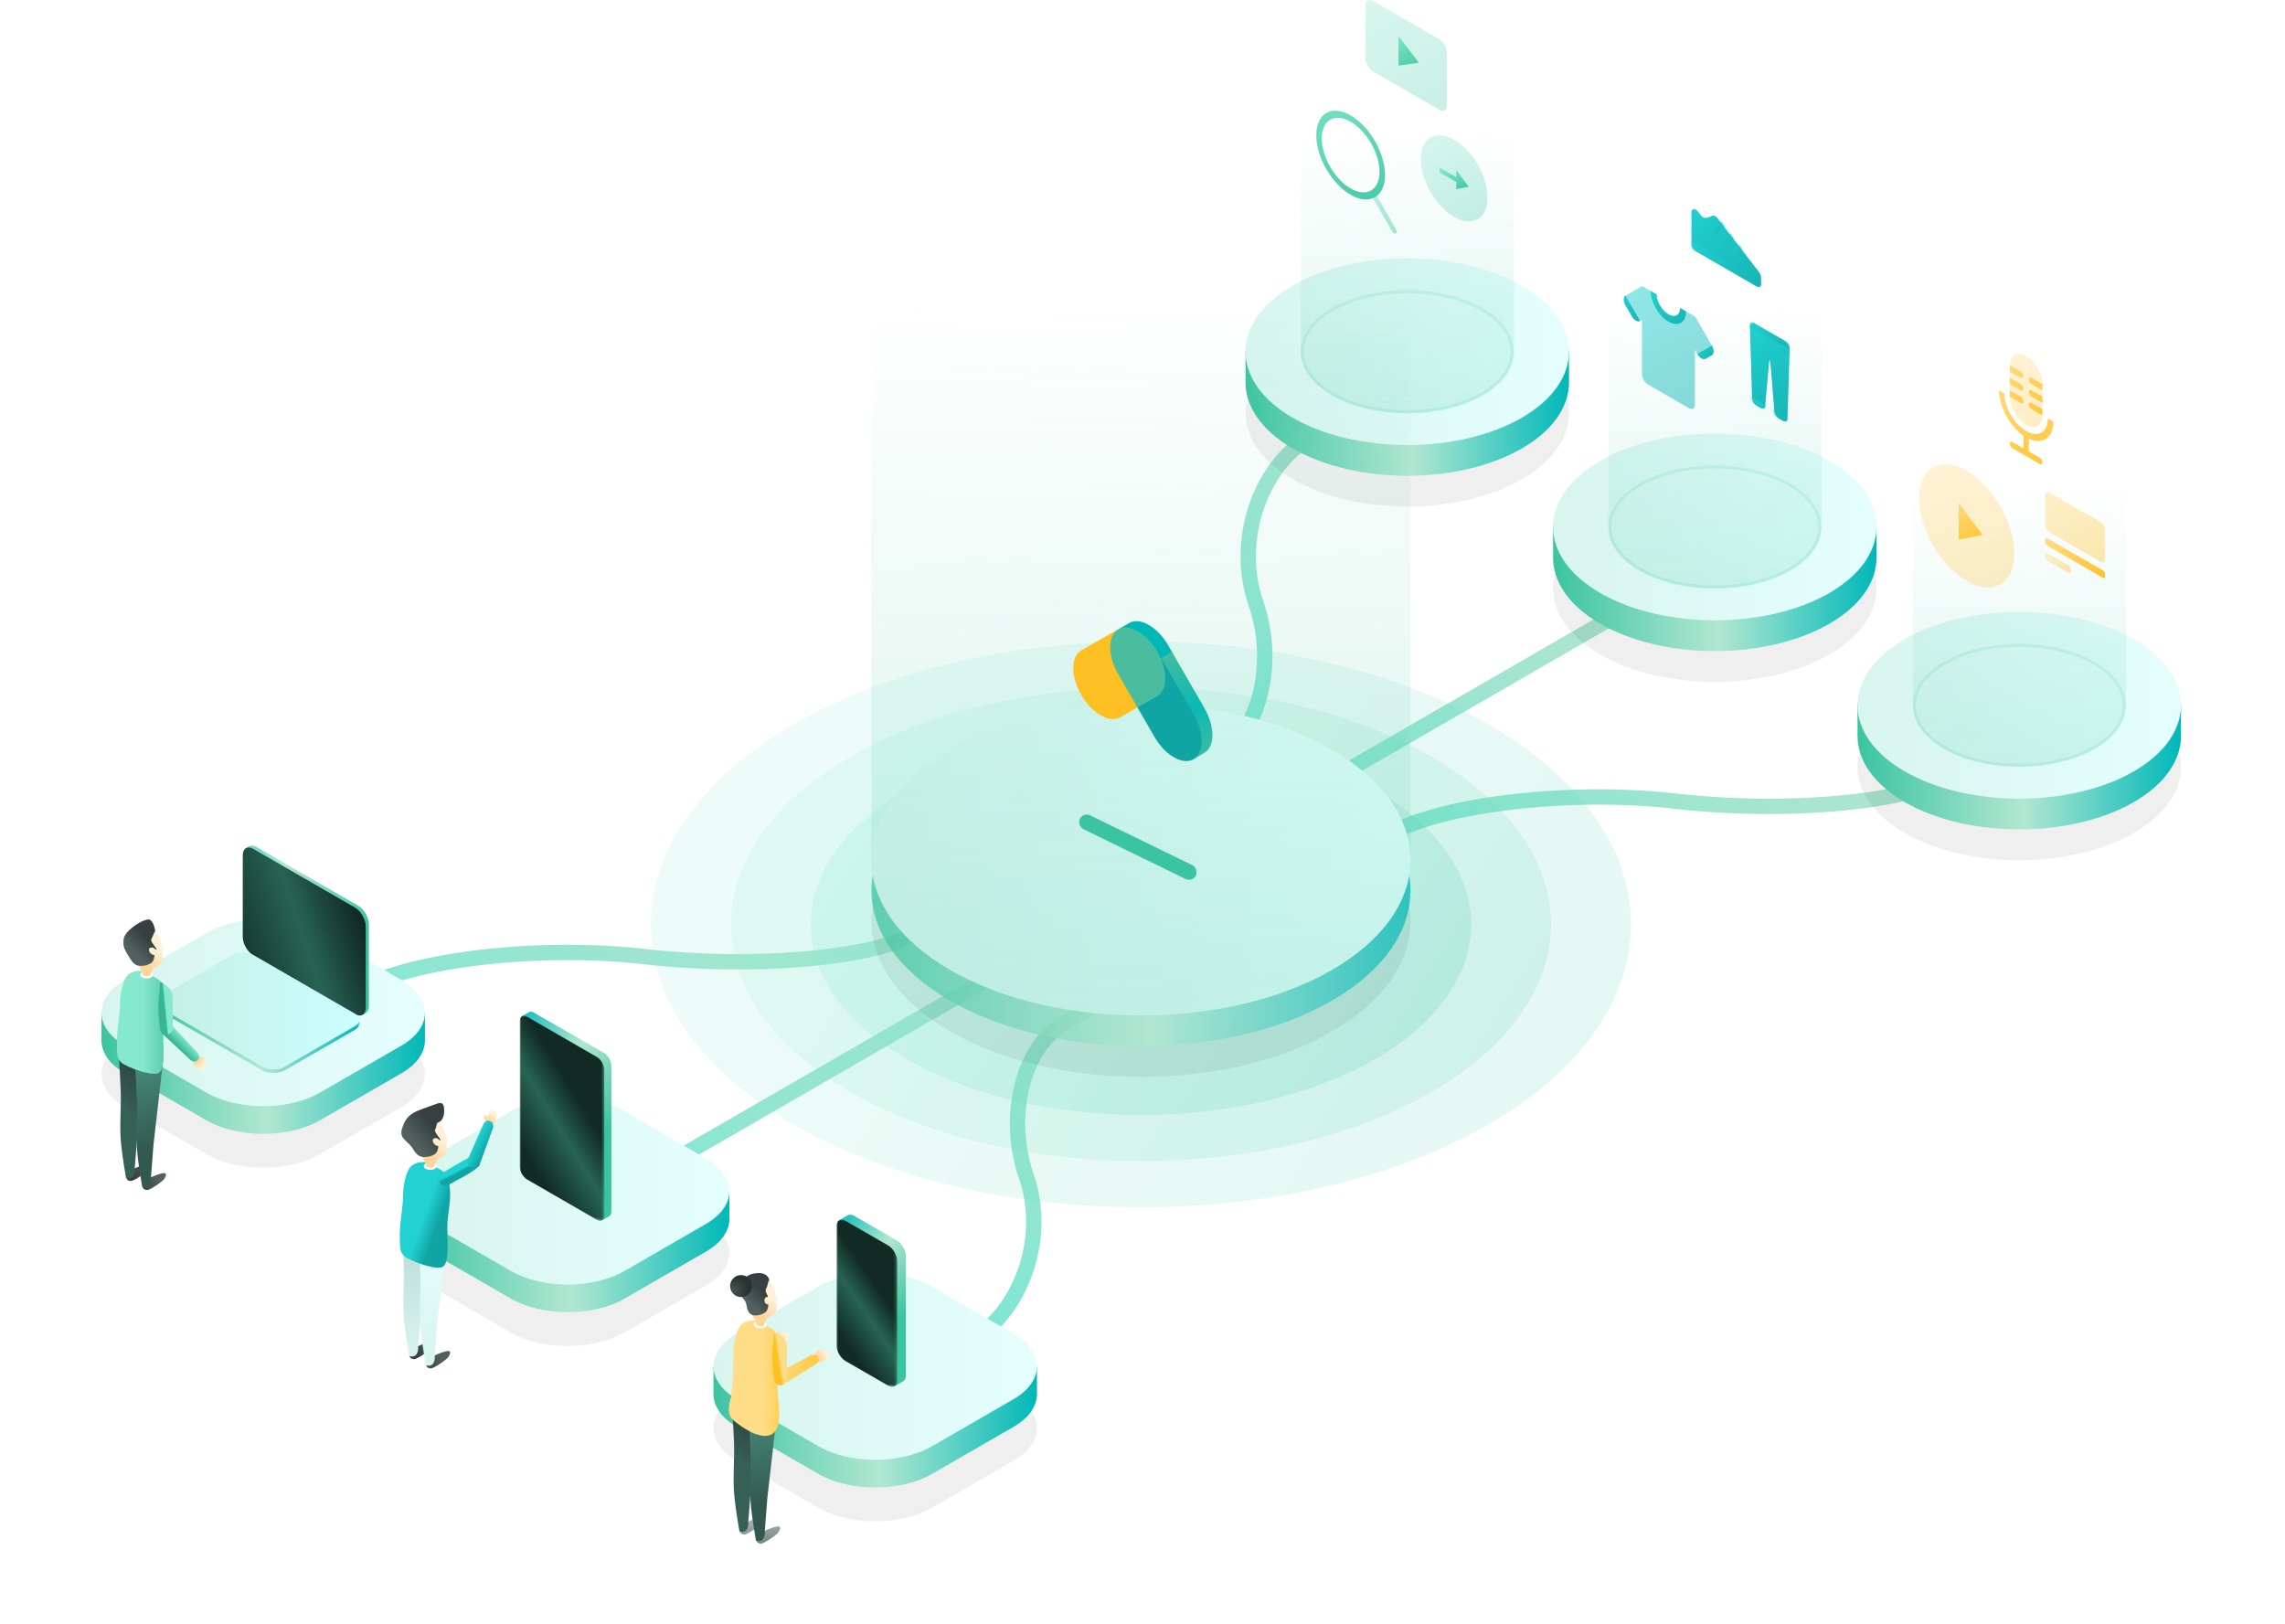<svg width="743" height="528" viewBox="0 0 743 528" xmlns="http://www.w3.org/2000/svg" xmlns:xlink="http://www.w3.org/1999/xlink"><defs><linearGradient x1="0%" y1="58.154%" x2="71.257%" y2="34.748%" id="a"><stop stop-color="#80E6D3" offset="0%"/><stop stop-color="#A9E5CF" offset="100%"/></linearGradient><linearGradient x1="0%" y1="51.107%" x2="71.257%" y2="47.93%" id="b"><stop stop-color="#80E6D3" offset="0%"/><stop stop-color="#A9E5CF" offset="100%"/></linearGradient><linearGradient x1="0%" y1="58.154%" x2="71.257%" y2="34.748%" id="c"><stop stop-color="#80E6D3" offset="0%"/><stop stop-color="#A9E5CF" offset="100%"/></linearGradient><linearGradient x1="30.742%" y1="74.457%" x2="58.187%" y2="4.254%" id="d"><stop stop-color="#80E6D3" offset="0%"/><stop stop-color="#A9E5CF" offset="100%"/></linearGradient><linearGradient x1="0%" y1="51.107%" x2="71.257%" y2="47.93%" id="e"><stop stop-color="#80E6D3" offset="0%"/><stop stop-color="#A9E5CF" offset="100%"/></linearGradient><linearGradient x1="29.642%" y1="74.457%" x2="58.655%" y2="4.254%" id="f"><stop stop-color="#80E6D3" offset="0%"/><stop stop-color="#A9E5CF" offset="100%"/></linearGradient><linearGradient x1="17.104%" y1="33.33%" x2="115.19%" y2="68.796%" id="h"><stop stop-color="#86E8CF" offset="0%"/><stop stop-color="#3BC4A1" offset="100%"/><stop stop-color="#3BC4A1" offset="100%"/><stop stop-color="#3BC4A1" offset="100%"/><stop stop-color="#3BC4A1" offset="100%"/></linearGradient><linearGradient x1="17.104%" y1="33.33%" x2="115.19%" y2="68.796%" id="i"><stop stop-color="#86E8CF" offset="0%"/><stop stop-color="#3BC4A1" offset="100%"/><stop stop-color="#3BC4A1" offset="100%"/><stop stop-color="#3BC4A1" offset="100%"/><stop stop-color="#3BC4A1" offset="100%"/></linearGradient><linearGradient x1="17.104%" y1="33.33%" x2="115.19%" y2="68.796%" id="j"><stop stop-color="#86E8CF" offset="0%"/><stop stop-color="#3BC4A1" offset="100%"/><stop stop-color="#3BC4A1" offset="100%"/><stop stop-color="#3BC4A1" offset="100%"/><stop stop-color="#3BC4A1" offset="100%"/></linearGradient><linearGradient x1="0%" y1="50%" x2="100%" y2="50%" id="k"><stop stop-color="#3BC4A1" offset="0%"/><stop stop-color="#B1E7D1" offset="51.359%"/><stop stop-color="#00B8B8" offset="100%"/></linearGradient><linearGradient x1="0%" y1="50%" x2="100%" y2="50%" id="l"><stop stop-color="#D7F4ED" offset="0%"/><stop stop-color="#E5FFFF" offset="100%"/></linearGradient><linearGradient x1="59.378%" y1="72.926%" x2="24.891%" y2="-14.691%" id="o"><stop stop-color="#3BC4A1" offset="0%"/><stop stop-color="#B1E7D1" offset="51.359%"/><stop stop-color="#00B8B8" offset="100%"/></linearGradient><linearGradient x1="36.118%" y1="84.013%" x2="60.391%" y2="37.631%" id="q"><stop stop-color="#112B24" offset="0%"/><stop stop-color="#276353" offset="58.559%"/><stop stop-color="#112B24" offset="100%"/></linearGradient><linearGradient x1="61.394%" y1="72.926%" x2="19.493%" y2="-14.691%" id="s"><stop stop-color="#3BC4A1" offset="0%"/><stop stop-color="#B1E7D1" offset="51.359%"/><stop stop-color="#00B8B8" offset="100%"/></linearGradient><linearGradient x1="32.084%" y1="84.013%" x2="63.41%" y2="37.631%" id="u"><stop stop-color="#112B24" offset="0%"/><stop stop-color="#276353" offset="58.559%"/><stop stop-color="#112B24" offset="100%"/></linearGradient><linearGradient x1="0%" y1="50%" x2="100%" y2="50%" id="x"><stop stop-color="#3BC4A1" offset="0%"/><stop stop-color="#B1E7D1" offset="51.359%"/><stop stop-color="#00B8B8" offset="100%"/></linearGradient><linearGradient x1="83.165%" y1="72.926%" x2="-38.796%" y2="-14.691%" id="z"><stop stop-color="#3BC4A1" offset="0%"/><stop stop-color="#B1E7D1" offset="51.359%"/><stop stop-color="#00B8B8" offset="100%"/></linearGradient><linearGradient x1="-6.426%" y1="84.013%" x2="92.235%" y2="37.631%" id="A"><stop stop-color="#112B24" offset="0%"/><stop stop-color="#276353" offset="58.559%"/><stop stop-color="#112B24" offset="100%"/></linearGradient><linearGradient x1="0%" y1="50%" x2="100%" y2="50%" id="B"><stop stop-color="#C4EEE3" offset="0%"/><stop stop-color="#CFF" offset="100%"/></linearGradient><linearGradient x1="0%" y1="50%" x2="100%" y2="50%" id="E"><stop stop-color="#3BC4A1" offset="0%"/><stop stop-color="#B1E7D1" offset="51.359%"/><stop stop-color="#00B8B8" offset="100%"/></linearGradient><linearGradient x1="0%" y1="50%" x2="100%" y2="50%" id="F"><stop stop-color="#D7F4ED" offset="0%"/><stop stop-color="#E5FFFF" offset="100%"/></linearGradient><linearGradient x1="48.964%" y1="16.132%" x2="50%" y2="100%" id="G"><stop stop-color="#72D5BB" stop-opacity="0" offset="0%"/><stop stop-color="#72D5BB" stop-opacity=".484" offset="100%"/></linearGradient><linearGradient x1="0%" y1="50%" x2="100%" y2="50%" id="J"><stop stop-color="#3BC4A1" offset="0%"/><stop stop-color="#B1E7D1" offset="51.359%"/><stop stop-color="#00B8B8" offset="100%"/></linearGradient><linearGradient x1="0%" y1="50%" x2="100%" y2="50%" id="K"><stop stop-color="#D7F4ED" offset="0%"/><stop stop-color="#E5FFFF" offset="100%"/></linearGradient><linearGradient x1="48.964%" y1="16.132%" x2="50%" y2="100%" id="L"><stop stop-color="#72D5BB" stop-opacity="0" offset="0%"/><stop stop-color="#72D5BB" stop-opacity=".484" offset="100%"/></linearGradient><linearGradient x1="18.77%" y1="-12.779%" x2="69.409%" y2="117.833%" id="M"><stop stop-color="#00B7B7" offset="32.66%"/><stop stop-color="#42BCA0" offset="0%"/><stop stop-color="#0BB8B3" offset="66.434%"/><stop stop-color="#49BD9E" offset="97.817%"/></linearGradient><linearGradient x1="16.452%" y1="-32.661%" x2="86.551%" y2="148.874%" id="P"><stop stop-color="#FD8" offset="0%"/><stop stop-color="#FFC021" offset="100%"/></linearGradient><linearGradient x1="26.401%" y1="-32.661%" x2="75.711%" y2="148.874%" id="Q"><stop stop-color="#FD8" offset="0%"/><stop stop-color="#FFC021" offset="100%"/></linearGradient><linearGradient x1="17.174%" y1="-11.967%" x2="110.609%" y2="177.883%" id="R"><stop stop-color="#22D1D1" offset="0%"/><stop stop-color="#0FA5A5" offset="100%"/></linearGradient><linearGradient x1="25.086%" y1="-11.967%" x2="96%" y2="177.883%" id="S"><stop stop-color="#22D1D1" offset="0%"/><stop stop-color="#0FA5A5" offset="100%"/></linearGradient><linearGradient x1="-11.632%" y1="6.762%" x2="163.794%" y2="139.231%" id="T"><stop stop-color="#22D1D1" offset="0%"/><stop stop-color="#0FA5A5" offset="100%"/></linearGradient><linearGradient x1="-11.632%" y1="-4.094%" x2="163.794%" y2="161.635%" id="U"><stop stop-color="#22D1D1" offset="0%"/><stop stop-color="#0FA5A5" offset="100%"/></linearGradient><linearGradient x1="39.932%" y1="-11.967%" x2="68.589%" y2="177.883%" id="W"><stop stop-color="#22D1D1" offset="0%"/><stop stop-color="#0FA5A5" offset="100%"/></linearGradient><linearGradient x1="-11.632%" y1="17.726%" x2="163.794%" y2="116.606%" id="X"><stop stop-color="#22D1D1" offset="0%"/><stop stop-color="#0FA5A5" offset="100%"/></linearGradient><linearGradient x1=".818%" y1="-11.967%" x2="140.808%" y2="177.883%" id="aa"><stop stop-color="#22D1D1" offset="0%"/><stop stop-color="#0FA5A5" offset="100%"/></linearGradient><linearGradient x1="-.072%" y1="-11.967%" x2="142.451%" y2="177.883%" id="ab"><stop stop-color="#22D1D1" offset="0%"/><stop stop-color="#0FA5A5" offset="100%"/></linearGradient><linearGradient x1="-7.255%" y1="-11.967%" x2="155.713%" y2="177.883%" id="ad"><stop stop-color="#22D1D1" offset="0%"/><stop stop-color="#0FA5A5" offset="100%"/></linearGradient><linearGradient x1="-11.632%" y1="20.872%" x2="163.794%" y2="110.112%" id="ae"><stop stop-color="#22D1D1" offset="0%"/><stop stop-color="#0FA5A5" offset="100%"/></linearGradient><linearGradient x1="-5.938%" y1="12.939%" x2="110.945%" y2="94.33%" id="af"><stop stop-color="#FD8" offset="0%"/><stop stop-color="#FFC021" offset="100%"/></linearGradient><linearGradient x1="-5.938%" y1="-1.924%" x2="110.945%" y2="112.108%" id="ag"><stop stop-color="#FD8" offset="0%"/><stop stop-color="#FFC021" offset="100%"/></linearGradient><linearGradient x1="9.429%" y1="-32.661%" x2="94.203%" y2="148.874%" id="ah"><stop stop-color="#FD8" offset="0%"/><stop stop-color="#FFC021" offset="100%"/></linearGradient><linearGradient x1="19.916%" y1="-32.661%" x2="82.777%" y2="148.874%" id="ai"><stop stop-color="#FD8" offset="0%"/><stop stop-color="#FFC021" offset="100%"/></linearGradient><linearGradient x1="38.985%" y1="-32.661%" x2="62.001%" y2="148.874%" id="aj"><stop stop-color="#FD8" offset="0%"/><stop stop-color="#FFC021" offset="100%"/></linearGradient><linearGradient x1="26.401%" y1="-32.661%" x2="75.711%" y2="148.874%" id="ak"><stop stop-color="#FD8" offset="0%"/><stop stop-color="#FFC021" offset="100%"/></linearGradient><linearGradient x1="37.855%" y1="-52.878%" x2="69.908%" y2="166.36%" id="al"><stop stop-color="#86E8CF" offset="0%"/><stop stop-color="#3BC4A1" offset="100%"/></linearGradient><linearGradient x1="28.113%" y1="-50.626%" x2="71.665%" y2="135.821%" id="am"><stop stop-color="#86E8CF" offset="0%"/><stop stop-color="#3BC4A1" offset="100%"/></linearGradient><linearGradient x1="17.927%" y1="-38.052%" x2="93.284%" y2="151.533%" id="an"><stop stop-color="#86E8CF" offset="0%"/><stop stop-color="#3BC4A1" offset="100%"/></linearGradient><linearGradient x1="21.495%" y1="-38.052%" x2="88.469%" y2="151.533%" id="ao"><stop stop-color="#86E8CF" offset="0%"/><stop stop-color="#3BC4A1" offset="100%"/></linearGradient><linearGradient x1="14.384%" y1="-38.052%" x2="98.066%" y2="151.533%" id="ap"><stop stop-color="#86E8CF" offset="0%"/><stop stop-color="#3BC4A1" offset="100%"/></linearGradient><linearGradient x1="17.526%" y1="-6.688%" x2="103.233%" y2="114.117%" id="aq"><stop stop-color="#86E8CF" offset="0%"/><stop stop-color="#3BC4A1" offset="100%"/></linearGradient><linearGradient x1="71.971%" y1="41.635%" x2="18.923%" y2="59.493%" id="ar"><stop stop-color="#526060" offset="0%"/><stop stop-color="#374040" offset="100%"/></linearGradient><linearGradient x1="47.128%" y1="51.011%" x2="51.933%" y2="18.069%" id="as"><stop stop-color="#366056" offset="0%"/><stop stop-color="#2E4B43" offset="100%"/></linearGradient><linearGradient x1="53.184%" y1="72.926%" x2="48.448%" y2="-11.078%" id="at"><stop stop-color="#32584F" offset=".645%"/><stop stop-color="#4C9683" offset="100%"/></linearGradient><linearGradient x1="50%" y1="58.707%" x2="128.102%" y2="58.707%" id="au"><stop stop-color="#86E8CF" offset="0%"/><stop stop-color="#36B695" offset="100%"/></linearGradient><linearGradient x1="62.733%" y1="36.711%" x2="46.685%" y2="77.461%" id="av"><stop stop-color="#FFF1D8" offset="0%"/><stop stop-color="#FFD599" offset="100%"/></linearGradient><linearGradient x1="34.076%" y1="68.825%" x2="61.258%" y2="33.412%" id="aw"><stop stop-color="#526060" offset="0%"/><stop stop-color="#374040" offset="100%"/></linearGradient><linearGradient x1="78.895%" y1="36.711%" x2="42.477%" y2="77.461%" id="ax"><stop stop-color="#FFF1D8" offset="0%"/><stop stop-color="#FFD599" offset="100%"/></linearGradient><linearGradient x1="21.77%" y1="44.895%" x2="42.085%" y2="71.52%" id="ay"><stop stop-color="#86E8CF" offset="0%"/><stop stop-color="#36B695" offset="100%"/></linearGradient><linearGradient x1="46.179%" y1="58.707%" x2="54.881%" y2="55.472%" id="az"><stop stop-color="#36B695" offset="0%"/><stop stop-color="#86E8CF" offset="100%"/></linearGradient><linearGradient x1="78.895%" y1="36.711%" x2="42.477%" y2="77.461%" id="aA"><stop stop-color="#FFF1D8" offset="0%"/><stop stop-color="#FFD599" offset="100%"/></linearGradient><linearGradient x1="-12.516%" y1="70.873%" x2="164.787%" y2="35.57%" id="aB"><stop stop-color="#FD8" offset="0%"/><stop stop-color="#FFC021" offset="100%"/><stop stop-color="#FFC021" offset="100%"/></linearGradient><linearGradient x1="50%" y1="0%" x2="50%" y2="100%" id="aC"><stop stop-color="#AFBABA" offset="0%"/><stop stop-color="#778484" offset="100%"/></linearGradient><linearGradient x1="47.128%" y1="51.011%" x2="51.933%" y2="18.069%" id="aD"><stop stop-color="#366056" offset="0%"/><stop stop-color="#2E4B43" offset="100%"/></linearGradient><linearGradient x1="53.184%" y1="72.926%" x2="48.448%" y2="-11.078%" id="aE"><stop stop-color="#32584F" offset=".645%"/><stop stop-color="#4C9683" offset="100%"/></linearGradient><linearGradient x1="62.29%" y1="50%" x2="125.86%" y2="50%" id="aF"><stop stop-color="#FD8" offset="0%"/><stop stop-color="#FFC021" offset="100%"/></linearGradient><linearGradient x1="62.733%" y1="36.711%" x2="46.685%" y2="77.461%" id="aG"><stop stop-color="#FFF1D8" offset="0%"/><stop stop-color="#FFD599" offset="100%"/></linearGradient><linearGradient x1="34.557%" y1="68.825%" x2="60.918%" y2="33.412%" id="aH"><stop stop-color="#526060" offset="0%"/><stop stop-color="#374040" offset="100%"/></linearGradient><linearGradient x1="54.884%" y1="50%" x2="40.488%" y2="58.251%" id="aJ"><stop stop-color="#FD8" offset="0%"/><stop stop-color="#FFC021" offset="100%"/></linearGradient><linearGradient x1="71.971%" y1="41.635%" x2="18.923%" y2="59.493%" id="aK"><stop stop-color="#526060" offset="0%"/><stop stop-color="#374040" offset="100%"/></linearGradient><linearGradient x1="50%" y1="100%" x2="50%" y2="0%" id="aL"><stop stop-color="#D7F4ED" offset="0%"/><stop stop-color="#BBD9D9" offset="100%"/></linearGradient><linearGradient x1="50%" y1="100%" x2="50%" y2="0%" id="aM"><stop stop-color="#D7F4ED" offset="0%"/><stop stop-color="#E5FFFF" offset="100%"/></linearGradient><linearGradient x1="48.269%" y1="47.228%" x2="69.179%" y2="62.41%" id="aN"><stop stop-color="#22D1D1" offset="0%"/><stop stop-color="#0FA5A5" offset="100%"/></linearGradient><linearGradient x1="62.733%" y1="36.711%" x2="46.685%" y2="77.461%" id="aO"><stop stop-color="#FFF1D8" offset="0%"/><stop stop-color="#FFD599" offset="100%"/></linearGradient><linearGradient x1="30.463%" y1="68.825%" x2="63.812%" y2="33.412%" id="aP"><stop stop-color="#526060" offset="0%"/><stop stop-color="#374040" offset="100%"/></linearGradient><linearGradient x1="57.893%" y1="50%" x2="42.537%" y2="45.972%" id="aQ"><stop stop-color="#22D1D1" offset="0%"/><stop stop-color="#0FA5A5" offset="100%"/></linearGradient><linearGradient x1="78.895%" y1="36.711%" x2="42.477%" y2="77.461%" id="aR"><stop stop-color="#FFF1D8" offset="0%"/><stop stop-color="#FFD599" offset="100%"/></linearGradient><linearGradient x1="45.377%" y1="29.133%" x2="67.354%" y2="62.929%" id="aS"><stop stop-color="#22D1D1" offset="0%"/><stop stop-color="#0FA5A5" offset="100%"/></linearGradient><filter x="-31.4%" y="-54.3%" width="162.8%" height="208.7%" filterUnits="objectBoundingBox" id="g"><feGaussianBlur stdDeviation="11" in="SourceGraphic"/></filter><filter x="-31.4%" y="-54.3%" width="162.8%" height="208.7%" filterUnits="objectBoundingBox" id="m"><feGaussianBlur stdDeviation="11" in="SourceGraphic"/></filter><filter x="-31.4%" y="-54.3%" width="162.8%" height="208.7%" filterUnits="objectBoundingBox" id="n"><feGaussianBlur stdDeviation="11" in="SourceGraphic"/></filter><filter x="-31.4%" y="-54.3%" width="162.8%" height="208.7%" filterUnits="objectBoundingBox" id="C"><feGaussianBlur stdDeviation="11" in="SourceGraphic"/></filter><filter x="-31.4%" y="-54.3%" width="162.8%" height="208.7%" filterUnits="objectBoundingBox" id="D"><feGaussianBlur stdDeviation="11" in="SourceGraphic"/></filter><filter x="-31.4%" y="-54.3%" width="162.8%" height="208.7%" filterUnits="objectBoundingBox" id="H"><feGaussianBlur stdDeviation="11" in="SourceGraphic"/></filter><filter x="-18.8%" y="-32.6%" width="137.7%" height="165.2%" filterUnits="objectBoundingBox" id="I"><feGaussianBlur stdDeviation="11" in="SourceGraphic"/></filter><filter x="-57.1%" y="-480%" width="214.3%" height="1060%" filterUnits="objectBoundingBox" id="O"><feGaussianBlur stdDeviation="8" in="SourceGraphic"/></filter><polygon id="p" points="0 0 19.737 0 19.737 54.372 0 54.372"/><polygon id="t" points="0 0 27.5 0 27.5 66.687 0 66.687"/><polygon id="w" points="0 0 65.877 0 65.877 38.035 0 38.035"/><path d="M5.593,0.001 L5.841,0.002 C6.839,0.029 7.906,0.32 8.986,0.842 L8.986,0.842 L10.466,1.696 C10.721,1.868 10.976,2.051 11.229,2.246 C11.366,2.353 11.483,2.446 11.599,2.542 C11.625,2.563 11.65,2.585 11.676,2.607 C11.773,2.687 11.869,2.769 11.965,2.852 C12.004,2.886 12.041,2.921 12.08,2.954 C12.163,3.029 12.247,3.103 12.33,3.18 C12.374,3.221 12.419,3.264 12.464,3.306 C12.539,3.377 12.614,3.448 12.688,3.521 C12.739,3.571 12.79,3.623 12.841,3.673 C12.908,3.741 12.976,3.809 13.043,3.878 C13.097,3.933 13.151,3.991 13.205,4.048 C13.268,4.115 13.331,4.181 13.393,4.249 C13.449,4.311 13.506,4.374 13.562,4.437 C13.621,4.503 13.679,4.569 13.738,4.636 C13.795,4.703 13.853,4.771 13.91,4.839 C13.966,4.904 14.021,4.97 14.077,5.037 C14.135,5.109 14.194,5.182 14.252,5.255 C14.304,5.32 14.356,5.385 14.408,5.451 C14.468,5.528 14.527,5.606 14.586,5.684 C14.636,5.749 14.685,5.814 14.734,5.881 C14.793,5.961 14.853,6.043 14.912,6.125 C14.959,6.19 15.005,6.256 15.051,6.322 C15.111,6.407 15.17,6.493 15.229,6.58 C15.274,6.646 15.318,6.712 15.362,6.778 C15.421,6.867 15.479,6.956 15.537,7.046 C15.58,7.113 15.622,7.18 15.664,7.248 C15.722,7.34 15.779,7.432 15.836,7.525 C15.916,7.657 15.995,7.788 16.073,7.922 L15.449,8.283 L15.454,8.283 L16.073,7.923 L16.245,8.221 L16.24,8.224 L18.889,12.803 L27.806,28.254 C31.306,34.308 31.288,40.851 27.765,42.851 L24.242,44.899 C25.708,44.067 23.923,40.488 18.889,34.165 C21.733,33.728 23.234,33.014 23.391,32.025 L22.759,32.564 L21.655,29.921 L21.175,30.17 L13.738,17.246 L14.24,16.812 L9.78,8.716 L10.079,8.694 C9.196,8.05 8.185,7.297 7.149,6.542 L6.578,6.128 C3.815,4.132 1.007,2.259 0.088,2.515 L0,2.549 L0,2.549 L3.523,0.502 C4.156,0.176 4.854,0.013 5.593,0.001 Z" id="N"/><path d="M1.602,0.206 L11.302,5.806 C12.203,6.326 12.934,7.592 12.934,8.632 L12.233,30.902 C12.202,31.897 11.481,32.284 10.603,31.777 L9.575,31.184 C8.737,30.7 8.035,29.561 7.951,28.55 L6.629,12.518 C6.62,12.41 6.54,12.288 6.451,12.247 C6.373,12.211 6.312,12.246 6.304,12.331 L4.982,26.836 C4.899,27.751 4.197,28.079 3.359,27.595 L2.331,27.001 C1.452,26.494 0.732,25.275 0.7,24.243 L0.001,1.233 C-0.029,0.23 0.601,-0.242 1.433,0.122 L1.602,0.206 Z" id="V"/><path d="M2.242,0.98 C2.885,1.888 3.395,2.45 3.771,2.667 C4.399,3.03 5.397,2.861 6.767,2.16 C7.235,1.921 7.941,2.248 8.486,2.957 L21.963,20.463 C22.376,21 22.627,21.668 22.627,22.231 L22.627,24.32 C22.627,25.222 21.994,25.588 21.213,25.137 L1.414,13.706 C0.633,13.255 0,12.158 0,11.256 L0,1.01 C0,0.108 0.633,-0.258 1.414,0.193 C1.711,0.365 2.001,0.64 2.242,0.98 Z" id="Z"/><radialGradient cx="18.923%" cy="68.825%" fx="18.923%" fy="68.825%" r="63.782%" id="aI"><stop stop-color="#475252" offset="0%"/><stop stop-color="#2A3131" offset="99.801%"/></radialGradient></defs><g transform="translate(33)" fill="none" fill-rule="evenodd"><line x1="151.863" y1="397.084" x2="313.188" y2="303.934" stroke="url(#a)" stroke-width="5"/><path d="M52.585,339.762 C52.585,339.762 66.545,331.702 83.61,321.847 C100.67,311.997 142.556,307.162 176.681,311.102 C210.811,315.042 249.901,311.817 263.551,303.937 C277.201,296.052 288.371,289.607 288.371,289.607" stroke="url(#b)" stroke-width="5"/><line x1="362.928" y1="274.883" x2="524.298" y2="181.707" stroke="url(#c)" stroke-width="5"/><path d="M338.102,260.549 C338.102,260.549 349.275,254.097 362.929,246.215 C376.583,238.328 382.169,215.751 375.342,196.041 C368.516,176.33 376.358,152.144 392.772,142.286 C409.187,132.433 422.616,124.371 422.616,124.371" stroke="url(#d)" stroke-width="5"/><path d="M387.754,289.218 C387.754,289.218 401.718,281.156 418.788,271.298 C435.853,261.446 477.749,256.609 511.884,260.55 C546.024,264.492 585.124,261.266 598.778,253.383 C612.432,245.496 623.605,239.049 623.605,239.049" stroke="url(#e)" stroke-width="5"/><path d="M251.14,454.407 C251.14,454.407 265.1,446.347 282.165,436.492 C299.225,426.642 307.605,402.457 300.78,382.752 C293.955,363.047 299.54,340.477 313.19,332.597 C326.84,324.712 338.01,318.267 338.01,318.267" stroke="url(#f)" stroke-width="5"/><path d="M7.608,360.007 C-2.536,354.151 -2.536,344.57 7.608,338.714 L34.147,323.392 C44.287,317.536 60.883,317.536 71.027,323.392 L97.562,338.714 C107.706,344.57 107.706,354.151 97.562,360.007 L71.027,375.329 C60.883,381.185 44.287,381.185 34.147,375.329 L7.608,360.007 Z" fill="#000" opacity=".25" filter="url(#g)"/><path d="M225.206,365.736 C163.168,329.913 163.168,271.293 225.206,235.47 C287.244,199.647 388.768,199.647 450.806,235.47 C512.852,271.293 512.852,329.913 450.806,365.736 C388.768,401.559 287.244,401.559 225.206,365.736" fill="url(#h)" fill-rule="nonzero" opacity=".15"/><path d="M243.598,355.116 C191.675,325.134 191.675,276.072 243.598,246.09 C295.521,216.108 380.492,216.108 432.415,246.09 C484.345,276.072 484.345,325.134 432.415,355.116 C380.492,385.099 295.521,385.099 243.598,355.116" fill="url(#i)" fill-rule="nonzero" opacity=".15"/><path d="M261.99,344.497 C220.182,320.355 220.182,280.851 261.99,256.709 C303.798,232.568 372.216,232.568 414.024,256.709 C455.838,280.851 455.838,320.355 414.024,344.497 C372.216,368.638 303.798,368.638 261.99,344.497" fill="url(#j)" fill-rule="nonzero" opacity=".2"/><g transform="translate(0 299)" fill-rule="nonzero"><path d="M7.608,41.009 C2.536,38.081 0,34.221 0,30.362 C0,27.789 0,24.789 0,21.362 L34.149,4.392 C44.289,-1.464 60.885,-1.464 71.03,4.392 L105.17,21.362 C105.173,24.789 105.174,27.789 105.174,30.362 C105.174,34.221 102.638,38.081 97.566,41.009 L71.03,56.332 C60.885,62.187 44.289,62.187 34.149,56.332 L7.608,41.009 Z" transform="translate(0 9)" fill="url(#k)"/><path d="M7.608,41.009 C-2.536,35.153 -2.536,25.571 7.608,19.715 L34.149,4.392 C44.289,-1.464 60.885,-1.464 71.03,4.392 L97.566,19.715 C107.71,25.571 107.71,35.153 97.566,41.009 L71.03,56.332 C60.885,62.187 44.289,62.187 34.149,56.332 L7.608,41.009 Z" fill="url(#l)"/></g><path d="M106.608,418.007 C96.464,412.151 96.464,402.57 106.608,396.714 L133.147,381.392 C143.287,375.536 159.883,375.536 170.027,381.392 L196.562,396.714 C206.706,402.57 206.706,412.151 196.562,418.007 L170.027,433.329 C159.883,439.185 143.287,439.185 133.147,433.329 L106.608,418.007 Z" fill="#000" opacity=".25" filter="url(#m)"/><path d="M206.608,475.007 C196.464,469.151 196.464,459.57 206.608,453.714 L233.147,438.392 C243.287,432.536 259.883,432.536 270.027,438.392 L296.562,453.714 C306.706,459.57 306.706,469.151 296.562,475.007 L270.027,490.329 C259.883,496.185 243.287,496.185 233.147,490.329 L206.608,475.007 Z" fill="#000" opacity=".25" filter="url(#n)"/><g transform="translate(99 357)" fill-rule="nonzero"><path d="M7.608,41.009 C2.536,38.081 0,34.221 0,30.362 C0,27.789 0,24.789 0,21.362 L34.149,4.392 C44.289,-1.464 60.885,-1.464 71.03,4.392 L105.17,21.362 C105.173,24.789 105.174,27.789 105.174,30.362 C105.174,34.221 102.638,38.081 97.566,41.009 L71.03,56.332 C60.885,62.187 44.289,62.187 34.149,56.332 L7.608,41.009 Z" transform="translate(0 9)" fill="url(#k)"/><path d="M7.608,41.009 C-2.536,35.153 -2.536,25.571 7.608,19.715 L34.149,4.392 C44.289,-1.464 60.885,-1.464 71.03,4.392 L97.566,19.715 C107.71,25.571 107.71,35.153 97.566,41.009 L71.03,56.332 C60.885,62.187 44.289,62.187 34.149,56.332 L7.608,41.009 Z" fill="url(#l)"/></g><g transform="translate(199 414)" fill-rule="nonzero"><path d="M7.608,41.009 C2.536,38.081 0,34.221 0,30.362 C0,27.789 0,24.789 0,21.362 L34.149,4.392 C44.289,-1.464 60.885,-1.464 71.03,4.392 L105.17,21.362 C105.173,24.789 105.174,27.789 105.174,30.362 C105.174,34.221 102.638,38.081 97.566,41.009 L71.03,56.332 C60.885,62.187 44.289,62.187 34.149,56.332 L7.608,41.009 Z" transform="translate(0 9)" fill="url(#k)"/><path d="M7.608,41.009 C-2.536,35.153 -2.536,25.571 7.608,19.715 L34.149,4.392 C44.289,-1.464 60.885,-1.464 71.03,4.392 L97.566,19.715 C107.71,25.571 107.71,35.153 97.566,41.009 L71.03,56.332 C60.885,62.187 44.289,62.187 34.149,56.332 L7.608,41.009 Z" fill="url(#l)"/></g><g transform="translate(239 395)"><path d="M4.903,0.4 C4.097,-0.066 3.363,-0.111 2.829,0.192 C2.469,0.396 1.525,0.941 0,1.828 L1.952,40.872 C1.952,42.747 3.28,45.047 4.903,45.984 L17.976,55.818 C19.513,54.928 20.46,54.381 20.816,54.178 C21.354,53.871 21.689,53.209 21.689,52.268 L21.689,13.5 C21.689,11.626 20.361,9.325 18.737,8.388 L4.903,0.4 Z" transform="translate(.868)" fill="url(#o)" fill-rule="nonzero"/><g transform="translate(0 1.628)"><mask id="r" fill="#fff"><use xlink:href="#p"/></mask><path d="M2.951,0.4 C1.328,-0.537 0,0.23 0,2.104 L0,40.872 C0,42.747 1.328,45.047 2.951,45.984 L16.785,53.972 C18.409,54.91 19.737,54.143 19.737,52.268 L19.737,13.5 C19.737,11.626 18.409,9.325 16.785,8.388 L2.951,0.4 Z" fill="url(#q)" fill-rule="nonzero" mask="url(#r)"/></g></g><g transform="translate(136 329)"><path d="M3.932,0.344 C3.285,-0.029 2.718,-0.099 2.286,0.136 C1.986,0.299 1.224,0.741 0,1.461 L1.555,49.088 C1.555,50.612 2.635,52.481 3.954,53.244 L26.056,67.838 C27.285,67.124 28.043,66.686 28.332,66.527 C28.778,66.28 29.055,65.739 29.055,64.967 L29.055,17.578 C29.055,16.055 27.976,14.185 26.656,13.423 L3.932,0.344 Z" transform="translate(.736)" fill="url(#s)" fill-rule="nonzero"/><g transform="translate(0 1.313)"><mask id="v" fill="#fff"><use xlink:href="#t"/></mask><path d="M2.399,0.325 C1.079,-0.437 0,0.187 0,1.71 L0,49.098 C0,50.622 1.079,52.491 2.399,53.254 L25.101,66.362 C26.42,67.124 27.5,66.5 27.5,64.977 L27.5,17.588 C27.5,16.065 26.42,14.195 25.101,13.433 L2.399,0.325 Z" fill="url(#u)" fill-rule="nonzero" mask="url(#v)"/></g></g><g transform="translate(18 275)"><g transform="translate(0 35.965)"><mask id="y" fill="#fff"><use xlink:href="#w"/></mask><path d="M1.439,18.146 C0.479,17.592 -0.001,16.862 -0.001,16.132 C-0.001,15.645 -0.001,15.255 -0.001,14.962 L24.453,0.831 C26.37,-0.277 29.51,-0.277 31.429,0.831 L65.877,20.66 C65.877,21.002 65.877,21.417 65.877,21.904 C65.877,22.634 65.397,23.364 64.438,23.917 L41.424,37.205 C39.506,38.312 36.367,38.312 34.448,37.205 L1.439,18.146 Z" fill="url(#x)" fill-rule="nonzero" mask="url(#y)"/></g><path d="M3.695,35.105 C1.776,33.997 0.207,31.278 0.207,29.063 L0,0.998 C0.461,0.618 0.945,0.328 1.452,0.127 C2.059,-0.114 2.843,-0.019 3.695,0.473 L36.704,19.534 C38.623,20.641 40.192,23.36 40.192,25.575 L40.192,52.15 C40.192,53.245 39.809,54.021 39.189,54.391 C38.766,54.643 38.427,54.847 38.172,55.004 L3.695,35.105 Z" transform="translate(28.756)" fill="url(#z)" fill-rule="nonzero"/><path d="M31.428,35.724 C29.509,34.616 27.941,31.897 27.941,29.682 L27.941,3.105 C27.941,0.89 29.509,-0.016 31.428,1.092 L64.437,20.153 C66.357,21.26 67.925,23.979 67.925,26.194 L67.925,52.769 C67.925,54.984 66.357,55.89 64.437,54.783 L31.428,35.724 Z" fill="url(#A)" fill-rule="nonzero"/><path d="M1.439,18.146 C-0.48,17.038 -0.48,15.226 1.439,14.118 L24.454,0.831 C26.371,-0.277 29.51,-0.277 31.429,0.831 L64.438,19.89 C66.358,20.997 66.358,22.81 64.438,23.917 L41.424,37.205 C39.507,38.312 36.367,38.312 34.448,37.205 L1.439,18.146 Z" transform="translate(0 34.78)" fill="url(#B)" fill-rule="nonzero"/></g><path d="M586.356,227.869 C606.831,216.044 640.336,216.044 660.816,227.869 C681.291,239.689 681.291,259.034 660.816,270.859 C640.336,282.684 606.831,282.684 586.356,270.859 C565.881,259.034 565.881,239.689 586.356,227.869 Z" fill="#000" opacity=".25" filter="url(#C)"/><path d="M487.356,169.869 C507.831,158.044 541.336,158.044 561.816,169.869 C582.291,181.689 582.291,201.034 561.816,212.859 C541.336,224.684 507.831,224.684 487.356,212.859 C466.881,201.034 466.881,181.689 487.356,169.869 Z" fill="#000" opacity=".25" filter="url(#D)"/><g transform="translate(472 141)" fill-rule="nonzero"><path d="M0.005,40.358 C0.005,35.163 0.005,31.694 0.005,29.95 L105.177,29.95 C105.177,31.694 105.177,35.163 105.177,40.358 C105.177,48.149 100.058,55.941 89.821,61.853 C69.341,73.678 35.836,73.678 15.361,61.853 C5.124,55.941 0.005,48.149 0.005,40.358 Z" fill="url(#E)"/><path d="M15.356,8.869 C35.831,-2.956 69.336,-2.956 89.816,8.869 C110.291,20.689 110.291,40.034 89.816,51.859 C69.336,63.684 35.831,63.684 15.356,51.859 C-5.119,40.034 -5.119,20.689 15.356,8.869 Z" fill="url(#F)"/><path d="M52.585,10.864 C61.382,10.864 70.183,12.784 76.859,16.638 C80.094,18.506 82.54,20.662 84.19,22.97 C85.875,25.329 86.724,27.845 86.724,30.363 C86.724,35.355 83.396,40.314 76.859,44.089 C70.183,47.944 61.382,49.864 52.585,49.864 C43.788,49.864 34.988,47.944 28.314,44.089 C21.777,40.314 18.449,35.355 18.449,30.363 C18.449,27.845 19.298,25.329 20.983,22.97 C22.632,20.662 25.078,18.506 28.314,16.638 C34.988,12.784 43.788,10.864 52.585,10.864 Z" stroke="#3BC4A1" opacity=".15"/></g><path d="M549.163,89.641 C555.908,93.535 559.28,98.668 559.28,103.802 L559.28,171.714 L559.28,171.714 C559.135,176.738 555.764,181.736 549.163,185.548 C535.675,193.336 513.603,193.336 500.116,185.548 C493.515,181.736 490.145,176.738 490.005,171.714 L490,171.714 L490,103.802 L490,103.802 C490,98.668 493.372,93.535 500.116,89.641 C513.603,81.853 535.675,81.853 549.163,89.641 Z" fill="url(#G)" fill-rule="nonzero" opacity=".5"/><g transform="translate(571 199)" fill-rule="nonzero"><path d="M0.005,40.358 C0.005,35.163 0.005,31.694 0.005,29.95 L105.177,29.95 C105.177,31.694 105.177,35.163 105.177,40.358 C105.177,48.149 100.058,55.941 89.821,61.853 C69.341,73.678 35.836,73.678 15.361,61.853 C5.124,55.941 0.005,48.149 0.005,40.358 Z" fill="url(#E)"/><path d="M15.356,8.869 C35.831,-2.956 69.336,-2.956 89.816,8.869 C110.291,20.689 110.291,40.034 89.816,51.859 C69.336,63.684 35.831,63.684 15.356,51.859 C-5.119,40.034 -5.119,20.689 15.356,8.869 Z" fill="url(#F)"/><path d="M52.586,10.86 C61.384,10.86 70.184,12.78 76.86,16.635 C80.096,18.502 82.542,20.658 84.191,22.967 C85.876,25.325 86.725,27.841 86.725,30.359 C86.725,35.351 83.397,40.31 76.86,44.085 C70.184,47.94 61.384,49.86 52.586,49.86 C43.789,49.86 34.989,47.94 28.315,44.085 C21.778,40.31 18.45,35.351 18.45,30.359 C18.45,27.841 19.299,25.325 20.984,22.967 C22.633,20.658 25.079,18.502 28.315,16.635 C34.989,12.78 43.789,10.86 52.586,10.86 Z" stroke="#3BC4A1" opacity=".15"/></g><path d="M648.163,147.541 C654.908,151.435 658.28,156.568 658.28,161.702 L658.28,229.614 L658.28,229.614 C658.135,234.638 654.764,239.636 648.163,243.448 C634.675,251.236 612.603,251.236 599.116,243.448 C592.515,239.636 589.145,234.638 589.005,229.614 L589,229.614 L589,161.702 L589,161.702 C589,156.568 592.372,151.435 599.116,147.541 C612.603,139.753 634.675,139.753 648.163,147.541 Z" fill="url(#G)" fill-rule="nonzero" opacity=".5"/><path d="M387.356,112.869 C407.831,101.044 441.336,101.044 461.816,112.869 C482.291,124.689 482.291,144.034 461.816,155.859 C441.336,167.684 407.831,167.684 387.356,155.859 C366.881,144.034 366.881,124.689 387.356,112.869 Z" fill="#000" opacity=".25" filter="url(#H)"/><g transform="translate(372 84)" fill-rule="nonzero"><path d="M0.005,40.358 C0.005,35.163 0.005,31.694 0.005,29.95 L105.177,29.95 C105.177,31.694 105.177,35.163 105.177,40.358 C105.177,48.149 100.058,55.941 89.821,61.853 C69.341,73.678 35.836,73.678 15.361,61.853 C5.124,55.941 0.005,48.149 0.005,40.358 Z" fill="url(#E)"/><path d="M15.356,8.869 C35.831,-2.956 69.336,-2.956 89.816,8.869 C110.291,20.689 110.291,40.034 89.816,51.859 C69.336,63.684 35.831,63.684 15.356,51.859 C-5.119,40.034 -5.119,20.689 15.356,8.869 Z" fill="url(#F)"/><path d="M52.586,10.86 C61.384,10.86 70.184,12.78 76.86,16.635 C80.096,18.502 82.542,20.658 84.191,22.967 C85.876,25.325 86.725,27.841 86.725,30.359 C86.725,35.351 83.397,40.31 76.86,44.085 C70.184,47.94 61.384,49.86 52.586,49.86 C43.789,49.86 34.989,47.94 28.315,44.085 C21.778,40.31 18.45,35.351 18.45,30.359 C18.45,27.841 19.299,25.325 20.984,22.967 C22.633,20.658 25.079,18.502 28.315,16.635 C34.989,12.78 43.789,10.86 52.586,10.86 Z" stroke="#3BC4A1" opacity=".15"/></g><path d="M449.163,32.641 C455.908,36.535 459.28,41.668 459.28,46.802 L459.28,114.714 L459.28,114.714 C459.135,119.738 455.764,124.736 449.163,128.548 C435.675,136.336 413.603,136.336 400.116,128.548 C393.515,124.736 390.145,119.738 390.005,114.714 L390,114.714 L390,46.802 L390,46.802 C390,41.668 393.372,36.535 400.116,32.641 C413.603,24.853 435.675,24.853 449.163,32.641 Z" fill="url(#G)" fill-rule="nonzero" opacity=".5"/><g transform="translate(250.366 57.997)"><path d="M25.594,277.434 C-8.531,257.729 -8.531,225.484 25.594,205.779 C59.719,186.074 115.564,186.074 149.689,205.779 C183.819,225.484 183.819,257.729 149.689,277.434 C115.564,297.139 59.719,297.139 25.594,277.434" fill="#000" opacity=".25" filter="url(#I)"/><g transform="translate(0 171)" fill-rule="nonzero"><path d="M25.594,96.434 C-8.531,76.729 -8.531,44.484 25.594,24.779 C59.719,5.074 115.564,5.074 149.689,24.779 C183.819,44.484 183.819,76.729 149.689,96.434 C115.564,116.139 59.719,116.139 25.594,96.434" fill="url(#J)" opacity=".8"/><path d="M25.594,86.434 C-8.531,66.729 -8.531,34.484 25.594,14.779 C59.719,-4.926 115.564,-4.926 149.689,14.779 C183.819,34.484 183.819,66.729 149.689,86.434 C115.564,106.139 59.719,106.139 25.594,86.434" fill="url(#K)"/></g><path d="M149.689,14.779 C166.754,24.631 175.287,37.619 175.287,50.606 L175.287,222.434 L175.287,222.434 L175.275,222.433 C174.92,235.144 166.392,247.791 149.689,257.434 C115.564,277.139 59.719,277.139 25.594,257.434 C8.893,247.791 0.366,235.144 0.012,222.433 L-2.84217094e-14,222.434 L-2.84217094e-14,50.606 L-2.84217094e-14,50.606 C-2.84217094e-14,37.619 8.531,24.631 25.594,14.779 C59.719,-4.926 115.564,-4.926 149.689,14.779 Z" fill="url(#L)" fill-rule="nonzero" opacity=".6"/><g transform="translate(65.634 144.003)"><use fill="url(#M)" opacity=".76" xlink:href="#N" transform="translate(14.816)"/><path d="M2.603,9.502 L6.126,7.455 C6.134,7.45 6.143,7.445 6.151,7.44 L2.628,9.487 C2.62,9.492 2.611,9.497 2.603,9.502" fill="#FDBF21"/><polygon fill="#FDBF21" points="14.614 17.238 18.138 15.19 24.386 26.006 20.862 28.053"/><polygon fill="#FDBF21" points="2.628 9.488 6.152 7.44 18.179 0.586 14.655 2.634"/><path d="M14.656,2.633 C13.929,3.049 15.998,4.812 20.863,7.923 L20.863,28.053 L15.207,31.277 C15.014,31.386 14.815,31.48 14.611,31.558 C14.577,31.571 14.543,31.58 14.509,31.592 C14.439,31.617 14.37,31.642 14.299,31.663 C14.195,31.694 14.09,31.721 13.984,31.745 C12.684,32.03 11.203,31.769 9.697,31.055 L8.091,30.128 C6.148,28.806 4.254,26.782 2.747,24.25 L2.595,23.995 C2.375,23.614 2.172,23.236 1.982,22.858 C1.783,22.46 1.612,22.09 1.454,21.721 C1.361,21.504 1.289,21.329 1.22,21.156 C1.124,20.908 1.064,20.749 1.007,20.589 C0.935,20.387 0.873,20.207 0.815,20.028 C0.796,19.971 0.778,19.914 0.761,19.857 C0.749,19.821 0.737,19.784 0.726,19.747 C0.712,19.704 0.7,19.661 0.687,19.619 C0.672,19.568 0.657,19.518 0.642,19.468 C0.619,19.388 0.597,19.309 0.575,19.23 C0.552,19.148 0.541,19.106 0.53,19.063 C0.468,18.828 0.41,18.594 0.359,18.363 C0.335,18.255 0.317,18.172 0.3,18.09 C0.282,17.999 0.264,17.909 0.248,17.82 C0.224,17.688 0.211,17.619 0.2,17.551 C0.194,17.515 0.188,17.48 0.183,17.444 C0.174,17.391 0.165,17.337 0.157,17.284 C0.139,17.157 0.128,17.083 0.118,17.009 C0.087,16.77 0.062,16.533 0.043,16.3 C0.034,16.189 0.031,16.14 0.027,16.091 C0.025,16.054 0.022,16.018 0.02,15.982 C0.013,15.84 0.01,15.784 0.008,15.728 C0.003,15.588 0,15.448 0,15.31 C-0.001,15.077 0.003,14.924 0.01,14.774 C0.012,14.71 0.015,14.673 0.017,14.637 C0.032,14.355 0.058,14.08 0.095,13.813 C0.133,13.552 0.168,13.349 0.211,13.151 C0.27,12.888 0.324,12.687 0.384,12.492 C0.416,12.389 0.45,12.288 0.486,12.188 C0.543,12.036 0.562,11.986 0.582,11.936 C0.619,11.848 0.64,11.799 0.662,11.75 C0.701,11.662 0.742,11.577 0.785,11.493 C0.832,11.4 0.88,11.308 0.931,11.219 C1.034,11.041 1.135,10.886 1.244,10.738 C1.26,10.715 1.277,10.694 1.293,10.672 C1.354,10.592 1.417,10.513 1.482,10.437 C1.568,10.338 1.652,10.248 1.738,10.163 C1.841,10.062 1.948,9.968 2.059,9.878 C2.189,9.773 2.325,9.674 2.467,9.584 C2.52,9.551 2.574,9.518 2.629,9.487 L14.656,2.633 Z" fill="#FDBF21"/><polygon fill="#49BD9E" points="14.656 2.633 18.179 0.586 18.339 0.502 14.816 2.549"/><path d="M30.181,14.85 L38.424,29.133 L25.679,36.396 L20.863,28.053 L20.863,23.64 L22.483,15.19 C27.99,15.79 29.673,14.15 27.532,10.272 L30.181,14.85 Z" fill="#0FA5A5"/><path d="M30.888 7.922 27.365 9.97C27.358 9.957 27.35 9.945 27.343 9.933L27.34 9.935 27.366 9.971 30.889 7.923 30.888 7.922ZM23.622 5.227C23.539 5.15 23.455 5.076 23.372 5.002 23.371 5.001 23.371 5.001 23.37 5 23.455 5.075 23.539 5.15 23.622 5.227ZM23.259 4.9C23.259 4.9 23.259 4.9 23.259 4.899 23.224 4.869 23.188 4.84 23.153 4.81 23.188 4.84 23.224 4.869 23.259 4.9L23.259 4.9ZM23.599 2.673 24.185 2.333C23.992 2.446 23.796 2.56 23.599 2.673L23.599 2.673ZM23.98 5.568C23.907 5.496 23.833 5.426 23.759 5.356 23.833 5.427 23.908 5.497 23.981 5.569 23.981 5.569 23.981 5.569 23.98 5.568L23.98 5.568ZM24.335 5.925C24.268 5.856 24.2 5.788 24.133 5.72 24.131 5.719 24.13 5.717 24.128 5.716 24.197 5.785 24.266 5.854 24.335 5.925 24.335 5.925 24.335 5.925 24.335 5.925L24.335 5.925ZM24.304 2.264 24.832 1.958C24.661 2.057 24.484 2.16 24.304 2.264L24.304 2.264ZM26.344 8.37C26.344 8.37 26.344 8.37 26.343 8.37 26.297 8.304 26.251 8.239 26.204 8.174 26.204 8.173 26.204 8.172 26.203 8.172 26.25 8.238 26.297 8.304 26.344 8.37L26.344 8.37ZM26.654 8.826C26.61 8.76 26.566 8.694 26.522 8.628 26.521 8.627 26.521 8.627 26.52 8.626 26.565 8.693 26.61 8.76 26.654 8.827 26.654 8.827 26.654 8.826 26.654 8.826L26.654 8.826ZM26.957 9.295C26.923 9.24 26.888 9.186 26.854 9.132 26.889 9.187 26.924 9.243 26.959 9.299 26.958 9.298 26.958 9.296 26.957 9.295L26.957 9.295ZM26.887 2.946C26.853 2.915 26.818 2.884 26.783 2.853 26.818 2.884 26.853 2.915 26.887 2.946L26.887 2.946ZM27.274 3.3C27.232 3.26 27.189 3.219 27.146 3.179 27.189 3.219 27.232 3.26 27.274 3.3L27.274 3.3ZM30.177 6.778C30.236 6.867 30.294 6.956 30.352 7.046 30.277 6.929 30.2 6.813 30.123 6.698 30.141 6.725 30.159 6.751 30.177 6.778L30.177 6.778ZM30.651 7.525C30.595 7.432 30.538 7.34 30.48 7.249 30.538 7.34 30.595 7.432 30.651 7.525L30.651 7.525ZM29.403 5.684C29.452 5.749 29.501 5.815 29.55 5.881 29.61 5.962 29.669 6.043 29.728 6.126 29.774 6.191 29.82 6.256 29.866 6.322 29.926 6.407 29.985 6.493 30.044 6.579 29.779 6.189 29.506 5.813 29.225 5.452 29.284 5.529 29.344 5.606 29.403 5.684L29.403 5.684ZM28.554 4.636C28.612 4.703 28.669 4.771 28.727 4.839 28.782 4.904 28.838 4.971 28.893 5.038 28.951 5.108 29.009 5.18 29.067 5.252 28.865 5 28.66 4.756 28.451 4.52 28.485 4.559 28.52 4.597 28.554 4.636L28.554 4.636ZM28.021 4.048C27.967 3.99 27.913 3.933 27.859 3.877 27.913 3.933 27.967 3.991 28.021 4.048L28.021 4.048ZM28.376 4.435C28.321 4.373 28.265 4.311 28.21 4.25 28.265 4.311 28.321 4.373 28.376 4.435L28.376 4.435ZM27.652 3.668C27.603 3.619 27.555 3.569 27.505 3.521 27.555 3.569 27.603 3.619 27.652 3.668L27.652 3.668ZM21.758 3.743 22.208 3.482C22.053 3.572 21.902 3.66 21.758 3.743L21.758 3.743ZM21.758 3.743C21.894 3.834 22.03 3.93 22.165 4.028 22.03 3.93 21.894 3.834 21.758 3.743L21.758 3.743ZM22.736 3.175 22.855 3.106C22.815 3.129 22.775 3.152 22.736 3.175L22.736 3.175ZM22.529 4.3C22.65 4.393 22.77 4.489 22.89 4.587 22.776 4.494 22.662 4.403 22.529 4.3L22.529 4.3Z" fill="#00B7B7"/><polygon fill="#00B7B7" points="27.28 24.396 30.803 22.349 30.957 22.261 27.434 24.308"/><path d="M39.099,30.301 C42.598,36.355 42.58,42.898 39.058,44.899 L38.904,44.986 C38.849,45.014 38.794,45.042 38.738,45.067 C38.651,45.106 38.61,45.124 38.569,45.141 C38.549,45.149 38.529,45.157 38.509,45.165 C38.472,45.179 38.435,45.194 38.398,45.208 C38.375,45.216 38.352,45.223 38.33,45.231 C38.294,45.243 38.258,45.256 38.222,45.268 C38.2,45.275 38.178,45.281 38.156,45.287 C38.119,45.298 38.083,45.309 38.046,45.32 C38.018,45.327 37.988,45.334 37.959,45.342 C37.929,45.349 37.899,45.357 37.868,45.364 C37.836,45.372 37.803,45.378 37.77,45.385 C37.742,45.391 37.715,45.397 37.687,45.402 C37.656,45.408 37.623,45.414 37.591,45.419 C37.561,45.424 37.532,45.429 37.502,45.434 C37.472,45.438 37.442,45.442 37.412,45.446 C37.38,45.45 37.348,45.455 37.316,45.458 C37.285,45.462 37.254,45.464 37.223,45.467 C37.191,45.47 37.16,45.473 37.128,45.476 C37.097,45.478 37.066,45.479 37.035,45.481 C37.003,45.483 36.97,45.485 36.938,45.486 C36.906,45.487 36.873,45.488 36.841,45.488 C36.809,45.489 36.778,45.49 36.746,45.49 C36.713,45.49 36.68,45.489 36.647,45.489 C36.616,45.488 36.584,45.488 36.552,45.487 C36.519,45.486 36.486,45.484 36.453,45.482 C36.42,45.481 36.388,45.479 36.356,45.477 C36.323,45.475 36.29,45.472 36.257,45.47 C36.224,45.467 36.191,45.464 36.158,45.461 C36.126,45.458 36.095,45.454 36.063,45.451 C36.028,45.447 35.994,45.443 35.959,45.438 C35.926,45.434 35.893,45.429 35.861,45.424 C35.827,45.419 35.793,45.415 35.759,45.409 C35.725,45.404 35.691,45.397 35.657,45.391 C35.625,45.386 35.592,45.38 35.559,45.374 C35.525,45.367 35.49,45.36 35.454,45.352 C35.421,45.346 35.388,45.339 35.355,45.331 C35.321,45.324 35.287,45.316 35.253,45.308 C35.219,45.3 35.185,45.292 35.151,45.283 C35.118,45.275 35.084,45.266 35.051,45.257 C35.015,45.247 34.979,45.238 34.943,45.228 C34.912,45.219 34.88,45.209 34.848,45.2 C34.812,45.189 34.775,45.178 34.738,45.167 C34.704,45.156 34.671,45.146 34.637,45.135 C34.602,45.123 34.567,45.112 34.532,45.1 C34.498,45.089 34.464,45.076 34.429,45.064 C34.395,45.052 34.36,45.04 34.325,45.027 C34.29,45.014 34.256,45.001 34.222,44.988 C34.187,44.975 34.152,44.961 34.116,44.947 C34.082,44.934 34.047,44.92 34.013,44.906 C33.978,44.891 33.943,44.877 33.908,44.862 C33.874,44.848 33.839,44.833 33.804,44.818 C33.769,44.802 33.733,44.787 33.698,44.771 C33.663,44.755 33.628,44.739 33.593,44.723 C33.558,44.707 33.524,44.691 33.489,44.674 C33.454,44.658 33.419,44.641 33.385,44.624 C33.348,44.606 33.312,44.588 33.275,44.569 C33.242,44.553 33.209,44.536 33.176,44.519 C33.139,44.5 33.103,44.481 33.066,44.462 C33.032,44.443 32.997,44.425 32.963,44.406 C32.927,44.386 32.891,44.367 32.855,44.347 C32.821,44.328 32.787,44.308 32.753,44.289 C32.717,44.269 32.681,44.248 32.645,44.227 C32.609,44.206 32.573,44.185 32.538,44.163 C32.502,44.142 32.467,44.121 32.432,44.099 C32.395,44.077 32.358,44.054 32.322,44.031 C32.287,44.01 32.253,43.989 32.219,43.967 C32.183,43.943 32.146,43.92 32.11,43.896 C32.074,43.873 32.038,43.849 32.002,43.825 C31.968,43.802 31.933,43.779 31.898,43.755 C31.862,43.731 31.826,43.706 31.79,43.681 C31.755,43.657 31.72,43.632 31.685,43.607 C31.649,43.581 31.612,43.556 31.576,43.53 C31.541,43.504 31.506,43.479 31.471,43.453 C31.436,43.427 31.401,43.402 31.367,43.376 C31.33,43.349 31.294,43.321 31.258,43.293 C31.223,43.267 31.188,43.24 31.153,43.213 C31.118,43.186 31.083,43.158 31.048,43.13 C31.013,43.102 30.978,43.075 30.943,43.047 C30.907,43.018 30.871,42.988 30.835,42.959 C30.801,42.931 30.767,42.903 30.733,42.874 C30.698,42.845 30.663,42.816 30.628,42.786 C30.593,42.756 30.558,42.726 30.523,42.696 C30.488,42.666 30.454,42.636 30.419,42.606 C30.384,42.575 30.349,42.544 30.315,42.513 C30.28,42.482 30.246,42.451 30.211,42.42 C30.177,42.389 30.143,42.358 30.109,42.326 C30.074,42.294 30.039,42.262 30.003,42.228 C29.97,42.197 29.936,42.166 29.903,42.134 C29.868,42.1 29.833,42.067 29.798,42.033 C29.765,42.001 29.732,41.969 29.699,41.936 C29.663,41.901 29.628,41.865 29.592,41.83 C29.56,41.798 29.528,41.766 29.496,41.734 C29.461,41.698 29.426,41.662 29.391,41.626 C29.359,41.592 29.326,41.558 29.293,41.523 C29.26,41.489 29.228,41.455 29.196,41.42 C29.161,41.383 29.127,41.347 29.092,41.31 C29.06,41.274 29.027,41.239 28.995,41.203 C28.962,41.166 28.928,41.13 28.895,41.092 C28.861,41.055 28.828,41.017 28.794,40.979 C28.763,40.943 28.731,40.907 28.7,40.871 C28.665,40.831 28.63,40.79 28.595,40.749 C28.565,40.714 28.535,40.679 28.505,40.644 C28.471,40.604 28.438,40.564 28.405,40.524 C28.374,40.486 28.342,40.448 28.311,40.41 C28.279,40.371 28.248,40.332 28.216,40.292 C28.184,40.253 28.152,40.213 28.12,40.173 C28.09,40.134 28.059,40.095 28.029,40.056 C27.996,40.014 27.964,39.973 27.932,39.931 C27.901,39.891 27.87,39.85 27.84,39.809 C27.809,39.768 27.778,39.728 27.748,39.687 C27.713,39.64 27.679,39.594 27.645,39.547 C27.619,39.511 27.592,39.475 27.566,39.438 C27.532,39.391 27.498,39.344 27.465,39.297 C27.438,39.258 27.41,39.22 27.383,39.181 C27.353,39.139 27.324,39.096 27.295,39.053 C27.264,39.009 27.234,38.966 27.204,38.921 C27.171,38.873 27.139,38.824 27.106,38.775 C27.081,38.737 27.055,38.699 27.03,38.661 C26.995,38.607 26.96,38.553 26.925,38.499 C26.902,38.463 26.879,38.428 26.856,38.392 C26.826,38.344 26.796,38.297 26.767,38.25 C26.739,38.206 26.712,38.162 26.685,38.119 C26.644,38.053 26.605,37.987 26.565,37.921 C26.463,37.752 26.408,37.658 26.354,37.564 L25.68,36.396 L25.68,35.019 L31.338,26.013 L30.181,14.851 L39.099,30.301 Z" fill="#0FA5A5"/><path d="M27.34,9.935 L27.365,9.972 L27.537,10.269 L27.532,10.272 C27.512,10.237 27.493,10.202 27.474,10.166 L27.34,9.935 Z" fill="#00B7B7"/><path d="M29.909,18.352 C29.908,18.304 29.908,18.256 29.907,18.208 C29.903,18.092 29.895,17.974 29.888,17.856 C29.885,17.81 29.884,17.765 29.881,17.719 C29.872,17.599 29.86,17.478 29.848,17.357 C29.844,17.311 29.841,17.265 29.836,17.219 C29.822,17.096 29.806,16.971 29.789,16.846 C29.783,16.801 29.778,16.757 29.772,16.712 C29.755,16.585 29.733,16.458 29.712,16.33 C29.704,16.285 29.698,16.241 29.69,16.196 C29.667,16.069 29.641,15.942 29.615,15.814 C29.606,15.767 29.597,15.721 29.587,15.674 C29.56,15.544 29.529,15.414 29.498,15.284 C29.488,15.237 29.478,15.192 29.466,15.146 C29.434,15.014 29.399,14.882 29.363,14.75 C29.35,14.704 29.339,14.658 29.326,14.611 C29.29,14.481 29.25,14.349 29.21,14.218 C29.195,14.169 29.182,14.12 29.166,14.071 C29.125,13.939 29.081,13.806 29.036,13.674 C29.02,13.626 29.005,13.578 28.988,13.53 C28.942,13.396 28.893,13.262 28.843,13.128 C28.825,13.08 28.809,13.033 28.791,12.984 C28.74,12.852 28.687,12.719 28.633,12.586 C28.613,12.536 28.594,12.486 28.573,12.436 C28.519,12.305 28.462,12.174 28.405,12.042 C28.382,11.99 28.361,11.939 28.338,11.887 C28.279,11.757 28.218,11.627 28.157,11.497 C28.132,11.444 28.108,11.39 28.082,11.337 C28.021,11.21 27.956,11.082 27.892,10.955 C27.864,10.899 27.836,10.843 27.807,10.787 C27.742,10.661 27.674,10.535 27.606,10.409 C27.562,10.328 27.519,10.247 27.474,10.166 L27.365,9.97 C27.303,9.863 27.24,9.758 27.176,9.654 C27.154,9.617 27.132,9.581 27.11,9.544 C27.06,9.461 27.009,9.379 26.957,9.297 C26.949,9.283 26.94,9.269 26.931,9.256 C26.897,9.202 26.864,9.148 26.829,9.094 C26.772,9.004 26.713,8.915 26.654,8.826 C26.636,8.799 26.618,8.773 26.601,8.746 C26.574,8.706 26.548,8.666 26.521,8.627 C26.462,8.54 26.403,8.455 26.344,8.37 C26.297,8.304 26.251,8.239 26.204,8.173 C26.145,8.091 26.086,8.01 26.026,7.929 C25.977,7.863 25.928,7.797 25.879,7.732 C25.82,7.654 25.76,7.576 25.7,7.499 C25.649,7.433 25.597,7.368 25.545,7.303 C25.486,7.23 25.428,7.157 25.369,7.086 C25.314,7.019 25.258,6.952 25.203,6.887 C25.145,6.819 25.088,6.751 25.03,6.684 C24.972,6.617 24.913,6.551 24.854,6.485 C24.798,6.422 24.742,6.359 24.685,6.297 C24.639,6.247 24.593,6.198 24.546,6.148 C24.53,6.131 24.513,6.113 24.497,6.095 C24.443,6.038 24.389,5.981 24.335,5.925 C24.267,5.854 24.197,5.785 24.128,5.716 C24.079,5.667 24.031,5.617 23.982,5.569 C23.908,5.497 23.833,5.427 23.759,5.356 C23.758,5.355 23.757,5.354 23.756,5.353 C23.711,5.311 23.667,5.269 23.622,5.227 C23.539,5.15 23.455,5.075 23.37,5 C23.334,4.967 23.297,4.933 23.259,4.9 C23.224,4.869 23.188,4.84 23.153,4.81 C23.092,4.758 23.031,4.705 22.969,4.654 C22.944,4.633 22.918,4.61 22.892,4.589 C22.892,4.589 22.891,4.588 22.89,4.587 C22.77,4.489 22.65,4.393 22.529,4.3 C22.526,4.297 22.524,4.295 22.521,4.293 C22.403,4.202 22.284,4.114 22.165,4.028 C22.03,3.93 21.894,3.834 21.758,3.743 L20.279,2.89 C18.299,1.934 16.362,1.753 14.816,2.55 L14.656,2.634 C11.139,4.644 11.121,11.18 14.614,17.238 L20.863,28.054 L27.28,24.396 L27.434,24.308 C27.536,24.244 27.636,24.176 27.732,24.103 C27.761,24.082 27.787,24.058 27.815,24.036 C27.881,23.983 27.948,23.931 28.011,23.875 C28.047,23.843 28.08,23.808 28.114,23.775 C28.167,23.725 28.221,23.676 28.271,23.623 C28.309,23.584 28.344,23.541 28.381,23.5 C28.425,23.45 28.47,23.402 28.512,23.351 C28.553,23.3 28.591,23.247 28.63,23.194 C28.665,23.149 28.7,23.105 28.733,23.058 C28.773,23.001 28.809,22.942 28.846,22.883 C28.876,22.837 28.908,22.791 28.936,22.743 C28.971,22.686 29.002,22.625 29.035,22.565 C29.063,22.513 29.093,22.463 29.12,22.411 C29.152,22.349 29.181,22.283 29.21,22.219 C29.235,22.166 29.261,22.114 29.285,22.06 C29.315,21.99 29.342,21.917 29.37,21.845 C29.39,21.793 29.411,21.744 29.43,21.692 C29.457,21.615 29.481,21.536 29.507,21.458 C29.523,21.407 29.541,21.358 29.556,21.306 C29.58,21.224 29.601,21.14 29.623,21.057 C29.636,21.006 29.651,20.956 29.663,20.905 C29.684,20.817 29.702,20.727 29.72,20.638 C29.731,20.588 29.742,20.539 29.752,20.488 C29.768,20.396 29.782,20.303 29.796,20.209 C29.804,20.158 29.813,20.108 29.82,20.057 C29.833,19.959 29.844,19.858 29.854,19.758 C29.859,19.71 29.866,19.662 29.87,19.614 C29.879,19.511 29.885,19.407 29.892,19.303 C29.895,19.254 29.899,19.206 29.901,19.156 C29.906,19.05 29.908,18.942 29.91,18.835 C29.911,18.786 29.913,18.737 29.913,18.688 C29.914,18.577 29.911,18.464 29.909,18.352" fill="#49BD9E"/></g><rect fill="#3BC4A1" filter="url(#O)" transform="rotate(26 86.634 217.503)" x="65.634" y="215.003" width="42" height="5" rx="2.5"/></g><g transform="translate(591 151)"><path d="M15.489,37.885 C24.043,42.823 30.977,38.82 30.977,28.942 C30.977,19.065 24.043,7.054 15.489,2.115 C6.934,-2.823 0,1.18 0,11.058 C0,20.935 6.934,32.946 15.489,37.885 Z" fill="url(#P)" opacity=".3"/><polygon fill="url(#Q)" points="20.651 22.981 12.907 24.471 12.907 12.548"/></g><g transform="translate(495 93)"><path d="M10.68,2.76 C10.68,5.114 12.392,8.011 14.504,9.231 C16.615,10.45 18.327,9.53 18.327,7.175 L23.107,9.935 L23.107,10.07 L23.225,10.002 L28.632,19.369 C29.34,20.594 29.377,21.913 28.744,22.415 L28.632,22.491 L26.604,23.662 C25.897,24.07 24.773,23.465 24.022,22.3 L23.9,22.101 L23.107,20.726 L23.107,38.635 C23.107,39.854 22.251,40.349 21.195,39.739 L7.812,32.012 C6.756,31.402 5.9,29.92 5.9,28.7 L5.899,11.005 L5.292,11.357 C4.545,11.788 3.335,11.089 2.588,9.796 L0.56,6.284 C-0.187,4.99 -0.187,3.592 0.56,3.161 L5.899,0.078 L5.9,0 L10.68,2.76 Z" fill="url(#R)" opacity=".5"/><path d="M0.448,3.237 L0.56,3.161 L5.292,11.357 C4.545,11.788 3.335,11.089 2.588,9.796 L0.56,6.284 C-0.112,5.12 -0.179,3.871 0.358,3.319 L0.448,3.237 Z" fill="url(#S)"/><path d="M28.744,19.574 L28.632,19.369 L23.9,22.101 C24.647,23.394 25.858,24.093 26.604,23.662 L28.632,22.491 C29.304,22.103 29.371,20.932 28.834,19.759 L28.744,19.574 Z" fill="url(#T)"/><path d="M8.768,1.656 L10.68,2.76 C10.68,5.114 12.392,8.011 14.504,9.231 C16.615,10.45 18.327,9.53 18.327,7.175 L18.327,7.174 L20.239,8.278 C20.239,11.864 17.773,13.359 14.693,11.696 L14.504,11.591 C11.336,9.762 8.768,5.314 8.768,1.656 L8.768,1.656 Z" fill="url(#U)"/></g><g transform="translate(536 105)"><mask id="Y" fill="#fff"><use xlink:href="#V"/></mask><use fill="url(#W)" opacity=".5" xlink:href="#V"/><polygon fill="url(#X)" mask="url(#Y)" points="-0.059 -0.753 12.993 6.782 12.993 8.666 -0.059 1.131"/><polygon fill="url(#X)" mask="url(#Y)" points="-0.059 23.738 12.993 31.273 12.993 33.157 -0.059 25.621"/></g><g transform="translate(517 68)"><mask id="ac" fill="#fff"><use xlink:href="#Z"/></mask><use fill="url(#aa)" opacity=".5" xlink:href="#Z"/><polygon fill="url(#ab)" mask="url(#ac)" points="10.016 3.539 11.157 5.164 7.983 8.325 6.843 6.7"/><polygon fill="url(#ad)" mask="url(#ac)" points="12.857 7.654 13.968 9.306 10.625 12.274 9.514 10.622"/><polygon fill="url(#ad)" mask="url(#ac)" points="15.773 11.148 16.884 12.8 13.541 15.769 12.43 14.117"/><polygon fill="url(#ae)" mask="url(#ac)" points="-4.79616347e-14 10.44 22.627 23.504 22.627 25.953 -4.72955008e-14 12.889"/></g><g transform="translate(632 160)"><path d="M0.696,15.052 L18.784,25.495 C19.168,25.717 19.48,26.256 19.48,26.7 L19.48,27.503 C19.48,27.947 19.168,28.127 18.784,27.905 L0.696,17.462 C0.311,17.24 0,16.7 0,16.257 L0,15.453 C0,15.01 0.311,14.83 0.696,15.052 Z" fill="url(#af)"/><path d="M0.696,19.872 L7.653,23.888 C8.037,24.11 8.348,24.65 8.348,25.093 L8.348,25.897 C8.348,26.34 8.037,26.52 7.653,26.298 L0.696,22.282 C0.311,22.06 0,21.52 0,21.077 L0,20.273 C0,19.83 0.311,19.65 0.696,19.872 Z" fill="url(#ag)" opacity=".4"/><path d="M1.391,0.19 L18.088,9.83 C18.857,10.274 19.48,11.353 19.48,12.24 L19.48,21.88 C19.48,22.767 18.857,23.127 18.088,22.683 L1.391,13.043 C0.623,12.6 0,11.521 0,10.633 L0,0.993 C0,0.106 0.623,-0.254 1.391,0.19 Z" fill="url(#ah)" opacity=".4"/></g><g transform="translate(617 115)"><path d="M3.37507799e-14,11.932 L1.765,12.951 C1.765,17.44 4.907,22.896 8.79,25.159 L8.861,25.2 L9.029,25.294 C12.761,27.326 15.768,25.596 15.882,21.356 L15.885,21.104 L17.65,22.123 C17.65,27.407 14.167,29.74 9.707,27.677 L9.707,31.802 L13.237,33.841 C13.725,34.123 14.12,34.807 14.12,35.37 C14.12,35.933 13.725,36.161 13.237,35.879 L4.412,30.784 C3.925,30.503 3.53,29.819 3.53,29.256 C3.53,28.693 3.925,28.465 4.412,28.746 L7.942,30.783 L7.942,26.658 C3.563,23.627 0.126,17.445 0.003,12.22 L3.37507799e-14,11.932 Z" fill="url(#ai)"/><path d="M8.825,0.723 C11.749,2.412 14.12,6.518 14.12,9.894 L14.12,20.085 C14.12,23.461 11.749,24.83 8.825,23.142 C5.901,21.453 3.53,17.347 3.53,13.97 L3.53,3.78 C3.53,0.403 5.901,-0.965 8.825,0.723 Z" fill="url(#aj)" opacity=".3"/><path d="M10.59,16.009 L14.12,18.047 L14.12,20.085 L10.59,18.047 C10.103,17.765 9.707,17.081 9.707,16.518 C9.707,15.955 10.103,15.727 10.59,16.009 Z M3.53,11.932 L7.06,13.97 C7.547,14.252 7.942,14.936 7.942,15.499 C7.942,16.062 7.547,16.29 7.06,16.009 L3.53,13.97 L3.53,11.932 Z M10.59,11.932 L14.12,13.97 L14.12,16.009 L10.59,13.97 C10.103,13.689 9.707,13.005 9.707,12.442 C9.707,11.879 10.103,11.651 10.59,11.932 Z M3.53,7.856 L7.06,9.894 C7.547,10.176 7.942,10.86 7.942,11.423 C7.942,11.986 7.547,12.214 7.06,11.932 L3.53,9.894 L3.53,7.856 Z M10.59,7.856 L14.12,9.894 L14.12,11.932 L10.59,9.894 C10.103,9.613 9.707,8.929 9.707,8.366 C9.707,7.803 10.103,7.575 10.59,7.856 Z M3.53,3.78 L7.06,5.818 C7.547,6.1 7.942,6.784 7.942,7.347 C7.942,7.91 7.547,8.138 7.06,7.856 L3.53,5.818 L3.53,3.78 Z" fill="url(#ak)"/></g><g transform="translate(395 36)" fill-rule="nonzero"><path d="M18.287,26.747 C18.61,26.561 19.117,26.825 19.468,27.343 L19.552,27.477 L25.905,38.48 C26.254,39.085 26.254,39.739 25.905,39.94 C25.582,40.127 25.075,39.862 24.724,39.345 L24.64,39.21 L18.287,28.208 C17.938,27.603 17.938,26.949 18.287,26.747 Z" fill="url(#al)" opacity=".5"/><path d="M11.179,1.527 C5.005,-2.038 -1.29674049e-13,0.852 -1.29674049e-13,7.981 C-1.29674049e-13,15.11 5.005,23.779 11.179,27.344 C17.353,30.909 22.358,28.019 22.358,20.89 C22.358,13.761 17.353,5.091 11.179,1.527 Z M11.179,3.592 C16.365,6.586 20.57,13.869 20.57,19.857 C20.57,25.846 16.365,28.273 11.179,25.279 C5.993,22.284 1.789,15.002 1.789,9.014 C1.789,3.025 5.993,0.598 11.179,3.592 Z" fill="url(#am)"/></g><g transform="translate(411)"><path d="M2.48,0.339 L23.976,12.749 C25.346,13.54 26.456,15.464 26.456,17.045 L26.456,34.229 C26.456,35.811 25.346,36.452 23.976,35.661 L2.48,23.251 C1.11,22.46 0,20.536 0,18.955 L0,1.771 C0,0.189 1.11,-0.452 2.48,0.339 Z" fill="url(#an)" opacity=".3"/><polygon fill="url(#ao)" points="17.362 20.387 10.748 21.341 10.748 11.795"/></g><g transform="translate(429 44)"><path d="M10.842,26.519 C16.83,29.976 21.684,27.174 21.684,20.26 C21.684,13.345 16.83,4.938 10.842,1.481 C4.854,-1.976 0,0.826 0,7.74 C0,14.655 4.854,23.062 10.842,26.519 Z" fill="url(#ap)" opacity=".3"/><path d="M6.099,10.479 L11.519,13.608 L11.52,11.261 L15.585,16.739 L11.52,17.521 L11.519,15.173 L6.099,12.044 L6.099,10.479 Z" fill="url(#aq)"/></g><g transform="translate(5 299)"><g transform="translate(0 16.697)"><g transform="translate(0 24.17)"><path d="M8.836 46.836C9.138 47.034 9.479 47.133 9.859 47.133 10.861 47.133 15.181 44.149 15.552 43.327 15.923 42.506 16.224 42.047 15.684 41.682 15.144 41.316 11.913 42.506 10.461 43.327 9.651 43.785 8.994 44.529 8.487 45.558L8.487 45.558C8.264 46.011 8.414 46.56 8.836 46.836ZM3.561 43.906C3.863 44.104 4.204 44.203 4.584 44.203 5.586 44.203 9.906 41.218 10.277 40.397 10.648 39.575 10.949 39.117 10.409 38.751 9.869 38.385 6.638 39.575 5.186 40.397 4.376 40.854 3.719 41.598 3.212 42.628L3.212 42.628C2.989 43.081 3.139 43.629 3.561 43.906Z" fill="url(#ar)"/><path d="M2.975,43.203 C3.931,43.499 4.663,43.37 5.169,42.816 C5.676,42.263 5.892,41.356 5.817,40.095 L8.524,4.781 L0,0 C0.429,0.205 0.84,5.001 1.233,14.387 C1.455,19.663 0.894,24.989 1.233,30.404 C1.41,33.216 1.99,37.482 2.975,43.203 Z" fill="url(#as)" fill-rule="nonzero"/><path d="M8.249,46.133 C9.206,46.429 9.938,46.3 10.444,45.747 C10.951,45.193 11.167,44.286 11.092,43.026 L11.897,32.521 L15.092,4.533 L5.275,2.931 C5.703,3.135 6.115,7.931 6.508,17.317 C6.73,22.594 6.169,27.92 6.508,33.335 C6.685,36.147 7.265,40.413 8.249,46.133 Z" fill="url(#at)" fill-rule="nonzero"/></g><path d="M13.334,33.364 C10.847,34.213 3.104,31.221 1.675,30.031 C0.246,28.842 0,28.132 0,23.284 C0,18.436 1.038,14.384 1.038,10.707 C1.038,7.03 2.115,2.057 4.131,0.906 C5.863,-0.084 7.668,-0.502 10.131,0.906 C12.649,2.345 14.633,2.806 15.427,5.875 C16.826,11.284 15.071,15.675 15.071,20.584 C15.071,25.493 15.821,32.515 13.334,33.364 Z" fill="url(#au)"/><ellipse fill="#FFF" cx="9.671" cy="1.312" rx="2.051" ry="1.172"/></g><g transform="translate(2.12)"><path d="M8.479,18.432 C8.84,18.334 9.478,15.992 9.81,15.815 C11.919,14.687 12.745,14.687 12.774,12.255 C12.775,12.179 12.776,12.102 12.776,12.022 C12.776,11.58 12.671,10.728 12.776,10.284 C12.864,9.909 13.17,9.943 13.114,9.555 C13.073,9.274 12.504,8.937 12.449,8.66 C11.888,5.812 10.593,3.295 8.479,3.295 C5.538,3.295 3.154,6.424 3.154,10.284 C3.154,12.802 6.314,16.828 6.207,17.627 C6.1,18.427 7.48,18.705 8.479,18.432 Z" fill="url(#av)"/><path d="M8.137,0 C9.763,0 10.59,4.029 10.271,4.029 C9.952,4.029 9.696,5.412 9.055,6.483 C8.641,7.175 11.166,9.621 10.762,9.833 C10.51,9.967 9.996,9.104 9.329,9.104 C7.445,9.104 8.52,11.586 10.049,11.586 C10.166,11.586 10.045,13.488 9.055,14.154 C7.993,14.87 6.912,15.078 6.103,15.078 C5.294,15.078 3.767,15.461 2.141,12.674 C0.516,9.887 -0.416,8.996 0.182,5.862 C1.451,2.81 6.511,0 8.137,0 Z" fill="url(#aw)"/></g><path d="M26.688,45.176 C27.617,44.28 28.114,44.557 28.712,45.176 C29.309,45.795 29.641,46.166 27.947,48.002 C26.254,49.838 25.947,49.042 25.349,48.423 C25.153,48.22 25.13,47.897 25.22,47.522 C25.152,47.538 25.082,47.54 25.012,47.528 C24.587,47.453 24.735,47.011 24.848,46.373 C24.96,45.736 24.994,45.144 25.419,45.219 C25.722,45.272 25.938,45.581 25.996,45.985 C26.214,45.683 26.454,45.403 26.688,45.176 Z" fill="url(#ax)" transform="rotate(90 26.963 46.87)"/><path d="M27.402,35.928 C27.941,36.751 27.563,37.87 26.719,38.358 L16.328,44.861 C15.484,45.348 14.34,44.948 13.773,43.967 C13.207,42.986 13.432,41.795 14.277,41.308 L25.011,35.55 C25.855,35.063 26.864,35.106 27.402,35.928 Z" fill="url(#ay)" transform="rotate(75 20.557 40.152)"/><path d="M16.118,21.553 C17.709,22.813 18.169,24.008 18.169,25.958 C18.169,27.258 18.169,30.464 18.169,35.577 C18.169,36.574 17.251,37.383 16.118,37.383 C14.985,37.383 14.067,36.574 14.067,35.577 C13.676,32.567 13.48,30.31 13.48,28.806 C13.48,27.078 13.676,24.487 14.067,21.031 C14.067,20.034 14.526,20.294 16.118,21.553 Z" fill="url(#az)"/></g><g transform="translate(204 414)"><g transform="translate(1.576 18.044)"><path d="M15.254,1.309 C16.199,0.396 16.705,0.679 17.313,1.309 C17.922,1.939 18.259,2.316 16.535,4.185 C15.02,5.827 14.596,5.401 14.102,4.846 L13.999,4.73 C13.963,4.691 13.928,4.652 13.891,4.614 C13.691,4.407 13.668,4.078 13.759,3.697 C13.69,3.713 13.619,3.715 13.548,3.702 C13.115,3.626 13.266,3.176 13.38,2.527 C13.495,1.878 13.529,1.276 13.962,1.352 C14.271,1.407 14.49,1.721 14.549,2.133 C14.77,1.825 15.015,1.54 15.254,1.309 Z" fill="url(#aA)" transform="rotate(24 15.533 3.034)"/><path d="M14.191,3.231 C14.739,4.068 14.355,5.207 13.495,5.704 L2.918,12.323 C2.059,12.819 0.895,12.412 0.318,11.413 C-0.259,10.415 -0.029,9.203 0.83,8.706 L11.756,2.846 C12.616,2.349 13.642,2.393 14.191,3.231 Z" fill="url(#aB)"/></g><g transform="translate(0 15.42)"><g transform="translate(.403 24.603)"><path d="M8.967 47.656C9.281 47.87 9.637 47.977 10.035 47.977 11.055 47.977 15.452 44.939 15.83 44.103 16.208 43.266 16.515 42.8 15.965 42.427 15.415 42.055 12.126 43.266 10.648 44.103 9.82 44.571 9.148 45.333 8.631 46.39L8.631 46.39C8.412 46.837 8.556 47.376 8.967 47.656ZM3.598 44.673C3.912 44.887 4.268 44.994 4.666 44.994 5.686 44.994 10.083 41.956 10.461 41.12 10.839 40.283 11.145 39.817 10.596 39.444 10.046 39.072 6.757 40.283 5.278 41.12 4.451 41.588 3.778 42.35 3.262 43.407L3.262 43.407C3.043 43.854 3.186 44.393 3.598 44.673Z" fill="url(#aC)"/><path d="M3.028,43.976 C4.002,44.277 4.746,44.146 5.262,43.582 C5.777,43.019 5.997,42.096 5.921,40.813 L8.677,4.867 L0,0 C0.436,0.209 0.855,5.09 1.256,14.644 C1.481,20.015 0.91,25.437 1.256,30.948 C1.435,33.81 2.026,38.153 3.028,43.976 Z" fill="url(#aD)" fill-rule="nonzero"/><path d="M8.397,46.959 C9.371,47.26 10.116,47.129 10.631,46.565 C11.147,46.002 11.366,45.079 11.29,43.796 L12.11,33.103 L15.362,4.614 L5.369,2.983 C5.806,3.192 6.224,8.073 6.625,17.627 C6.85,22.998 6.28,28.42 6.625,33.931 C6.804,36.793 7.395,41.136 8.397,46.959 Z" fill="url(#aE)" fill-rule="nonzero"/></g><path d="M14.135,36.886 C10.331,39.342 3.563,34.166 2.108,32.955 C0.653,31.744 -0.698,30.688 0.403,26.087 C1.503,21.486 1.459,14.642 1.459,10.899 C1.459,7.156 2.556,2.094 4.608,0.922 C6.371,-0.086 8.208,-0.511 10.714,0.922 C13.278,2.387 15.298,2.856 16.106,5.98 C17.529,11.486 15.743,15.955 15.743,20.952 C15.743,25.949 17.939,34.429 14.135,36.886 Z" fill="url(#aF)"/><ellipse fill="#FFF" cx="10.246" cy="1.336" rx="2.088" ry="1.193"/></g><path d="M11.192,17.187 C11.559,17.087 12.209,14.704 12.547,14.523 C14.694,13.375 15.535,13.375 15.564,10.899 C15.565,10.823 15.566,10.744 15.566,10.663 C15.566,10.212 15.459,9.346 15.566,8.893 C15.655,8.512 15.967,8.546 15.91,8.151 C15.868,7.865 15.289,7.523 15.234,7.241 C14.663,4.341 13.344,1.779 11.192,1.779 C8.199,1.779 5.772,4.964 5.772,8.893 C5.772,11.457 8.988,15.555 8.88,16.368 C8.771,17.182 10.176,17.465 11.192,17.187 Z" fill="url(#aG)"/><path d="M9.729,0 C12.974,0 13.341,2.527 13.016,2.527 C12.691,2.527 12.746,4.029 12.094,5.119 C11.442,6.209 13.399,7.815 12.335,7.815 C11.27,7.815 11.234,10.218 12.791,10.218 C12.909,10.218 12.786,12.154 11.778,12.833 C10.698,13.561 9.597,13.773 8.774,13.773 C7.951,13.773 6.22,13.773 5.772,10.665 C5.324,7.557 2.89,8.015 3.499,4.825 C4.108,1.635 6.484,0 9.729,0 Z" fill="url(#aH)"/><circle fill="url(#aI)" cx="3.982" cy="4.228" r="3.58"/><g transform="translate(14.124 19.212)"><path d="M15.831,6.107 C16.776,5.195 17.282,5.477 17.89,6.107 C18.499,6.737 18.836,7.115 17.112,8.984 C15.597,10.626 15.173,10.199 14.679,9.644 L14.575,9.528 C14.54,9.489 14.505,9.451 14.468,9.412 C14.268,9.206 14.244,8.877 14.336,8.496 C14.267,8.512 14.196,8.514 14.125,8.501 C13.692,8.425 13.843,7.975 13.957,7.326 C14.072,6.677 14.106,6.075 14.539,6.151 C14.848,6.205 15.067,6.52 15.126,6.931 C15.347,6.624 15.592,6.338 15.831,6.107 Z" fill="url(#aA)" transform="rotate(24 16.11 7.832)"/><path d="M14.768,8.029 C15.316,8.867 14.932,10.006 14.072,10.502 L3.495,17.122 C2.636,17.618 1.471,17.211 0.895,16.212 C0.318,15.213 0.548,14.001 1.407,13.505 L12.333,7.644 C13.193,7.148 14.219,7.192 14.768,8.029 Z" fill="url(#aB)"/><path d="M2.685,1.153 C4.305,2.435 4.773,3.35 4.773,4.365 L4.773,15.427 C4.773,16.442 3.838,17.265 2.685,17.265 C1.531,17.265 0.597,16.442 0.597,15.427 C0.199,12.352 0,10.045 0,8.507 C0,6.755 0.199,4.126 0.597,0.622 C0.597,-0.394 1.065,-0.129 2.685,1.153 Z" fill="url(#aJ)"/></g></g><g transform="translate(97 357)"><g transform="translate(0 1.689)"><g transform="translate(0 19.204)"><g transform="translate(0 18.775)"><path d="M9.023 48.002C9.342 48.222 9.704 48.333 10.11 48.333 11.137 48.333 15.567 45.273 15.948 44.43 16.328 43.587 16.637 43.117 16.083 42.742 15.529 42.367 12.216 43.587 10.727 44.43 9.891 44.903 9.213 45.673 8.692 46.741L8.692 46.741C8.475 47.185 8.616 47.721 9.023 48.002ZM3.613 44.997C3.933 45.217 4.295 45.327 4.701 45.327 5.728 45.327 10.158 42.267 10.538 41.425 10.919 40.582 11.228 40.112 10.674 39.737 10.12 39.362 6.807 40.582 5.318 41.425 4.482 41.898 3.804 42.668 3.283 43.736L3.283 43.736C3.066 44.18 3.206 44.716 3.613 44.997Z" fill="url(#aK)"/><path d="M3.05,44.302 C4.031,44.606 4.782,44.474 5.301,43.906 C5.82,43.338 6.041,42.408 5.965,41.116 L8.741,4.903 L0.601,6.01 C0.64,2.214 0.861,5.128 1.265,14.753 C1.492,20.164 0.917,25.625 1.265,31.178 C1.446,34.061 2.041,38.436 3.05,44.302 Z" fill="url(#aL)" fill-rule="nonzero"/><path d="M8.459,47.307 C9.441,47.611 10.191,47.479 10.71,46.911 C11.229,46.343 11.451,45.413 11.374,44.121 L12.2,33.349 L15.476,4.649 L5.409,3.005 C5.849,3.215 6.27,8.133 6.674,17.758 C6.901,23.169 6.326,28.63 6.674,34.183 C6.855,37.066 7.45,41.441 8.459,47.307 Z" fill="url(#aM)" fill-rule="nonzero"/></g><path d="M13.673,34.213 C11.123,35.084 3.183,32.015 1.718,30.795 C0.252,29.576 0,28.848 0,23.876 C0,18.905 1.064,14.75 1.064,10.98 C1.064,7.209 2.169,2.11 4.236,0.929 C6.013,-0.086 7.863,-0.514 10.388,0.929 C12.97,2.404 15.005,2.877 15.819,6.025 C17.254,11.572 15.454,16.074 15.454,21.108 C15.454,26.141 16.224,33.342 13.673,34.213 Z" fill="url(#aN)"/><ellipse fill="#FFF" cx="9.917" cy="1.345" rx="2.104" ry="1.202"/></g><g transform="translate(.512)"><path d="M10.357,20.983 C10.727,20.882 11.381,18.481 11.722,18.299 C13.885,17.143 14.732,17.143 14.762,14.649 C14.763,14.571 14.763,14.492 14.763,14.41 C14.763,13.957 14.656,13.083 14.763,12.627 C14.854,12.243 15.168,12.278 15.11,11.88 C15.068,11.592 14.485,11.247 14.429,10.963 C13.853,8.041 12.525,5.461 10.357,5.461 C7.341,5.461 4.897,8.669 4.897,12.627 C4.897,15.21 8.137,19.338 8.028,20.158 C7.918,20.978 9.333,21.263 10.357,20.983 Z" fill="url(#aO)"/><path d="M11.343,0.296 C13.36,-0.49 13.925,0.296 13.925,2.568 C13.925,4.361 13.21,5.922 12.195,6.214 C11.179,6.506 11.605,7.632 10.948,8.73 C10.523,9.439 13.112,11.948 12.699,12.166 C12.439,12.302 11.913,11.417 11.229,11.417 C9.296,11.417 10.399,13.963 11.967,13.963 C12.087,13.963 11.963,15.913 10.948,16.597 C9.859,17.33 8.75,17.544 7.921,17.544 C7.092,17.544 5.525,17.937 3.858,15.079 C2.191,12.221 -0.525,11.944 0.089,8.73 C1.725,2.808 4.897,2.808 11.343,0.296 Z" fill="url(#aP)"/></g></g><g transform="rotate(22 11.121 57.213)"><path d="M6.394,0.001 C8.231,0.216 8.592,1.812 8.592,3.812 C8.592,5.144 8.485,8.161 8.271,12.861 C8.271,13.884 7.33,14.713 6.168,14.713 C5.006,14.713 4.064,13.884 4.064,12.861 C3.942,12.255 3.881,11.218 3.881,9.75 C3.881,6.979 4.06,6.669 4.152,3.883 C4.245,1.098 4.557,-0.215 6.394,0.001 Z" transform="rotate(-144 8.804 15.248)" fill="url(#aQ)"/><path d="M9.109,1.527 C10.061,0.607 10.571,0.892 11.184,1.527 C11.797,2.161 12.137,2.542 10.4,4.424 C8.663,6.307 8.349,5.491 7.736,4.856 C7.535,4.648 7.511,4.316 7.604,3.932 C7.534,3.948 7.462,3.951 7.39,3.938 C6.954,3.861 7.106,3.408 7.222,2.754 C7.337,2.1 7.372,1.494 7.808,1.57 C8.119,1.625 8.34,1.942 8.4,2.357 C8.622,2.047 8.868,1.759 9.109,1.527 Z" fill="url(#aR)" transform="rotate(-45 9.39 3.264)"/><path d="M16.599,8.271 C17.152,9.115 16.765,10.262 15.899,10.762 L5.243,17.431 C4.377,17.931 3.205,17.52 2.624,16.514 C2.043,15.508 2.274,14.287 3.14,13.787 L14.147,7.883 C15.013,7.383 16.047,7.427 16.599,8.271 Z" fill="url(#aS)" transform="rotate(-60 9.58 12.602)"/></g></g></g></svg>